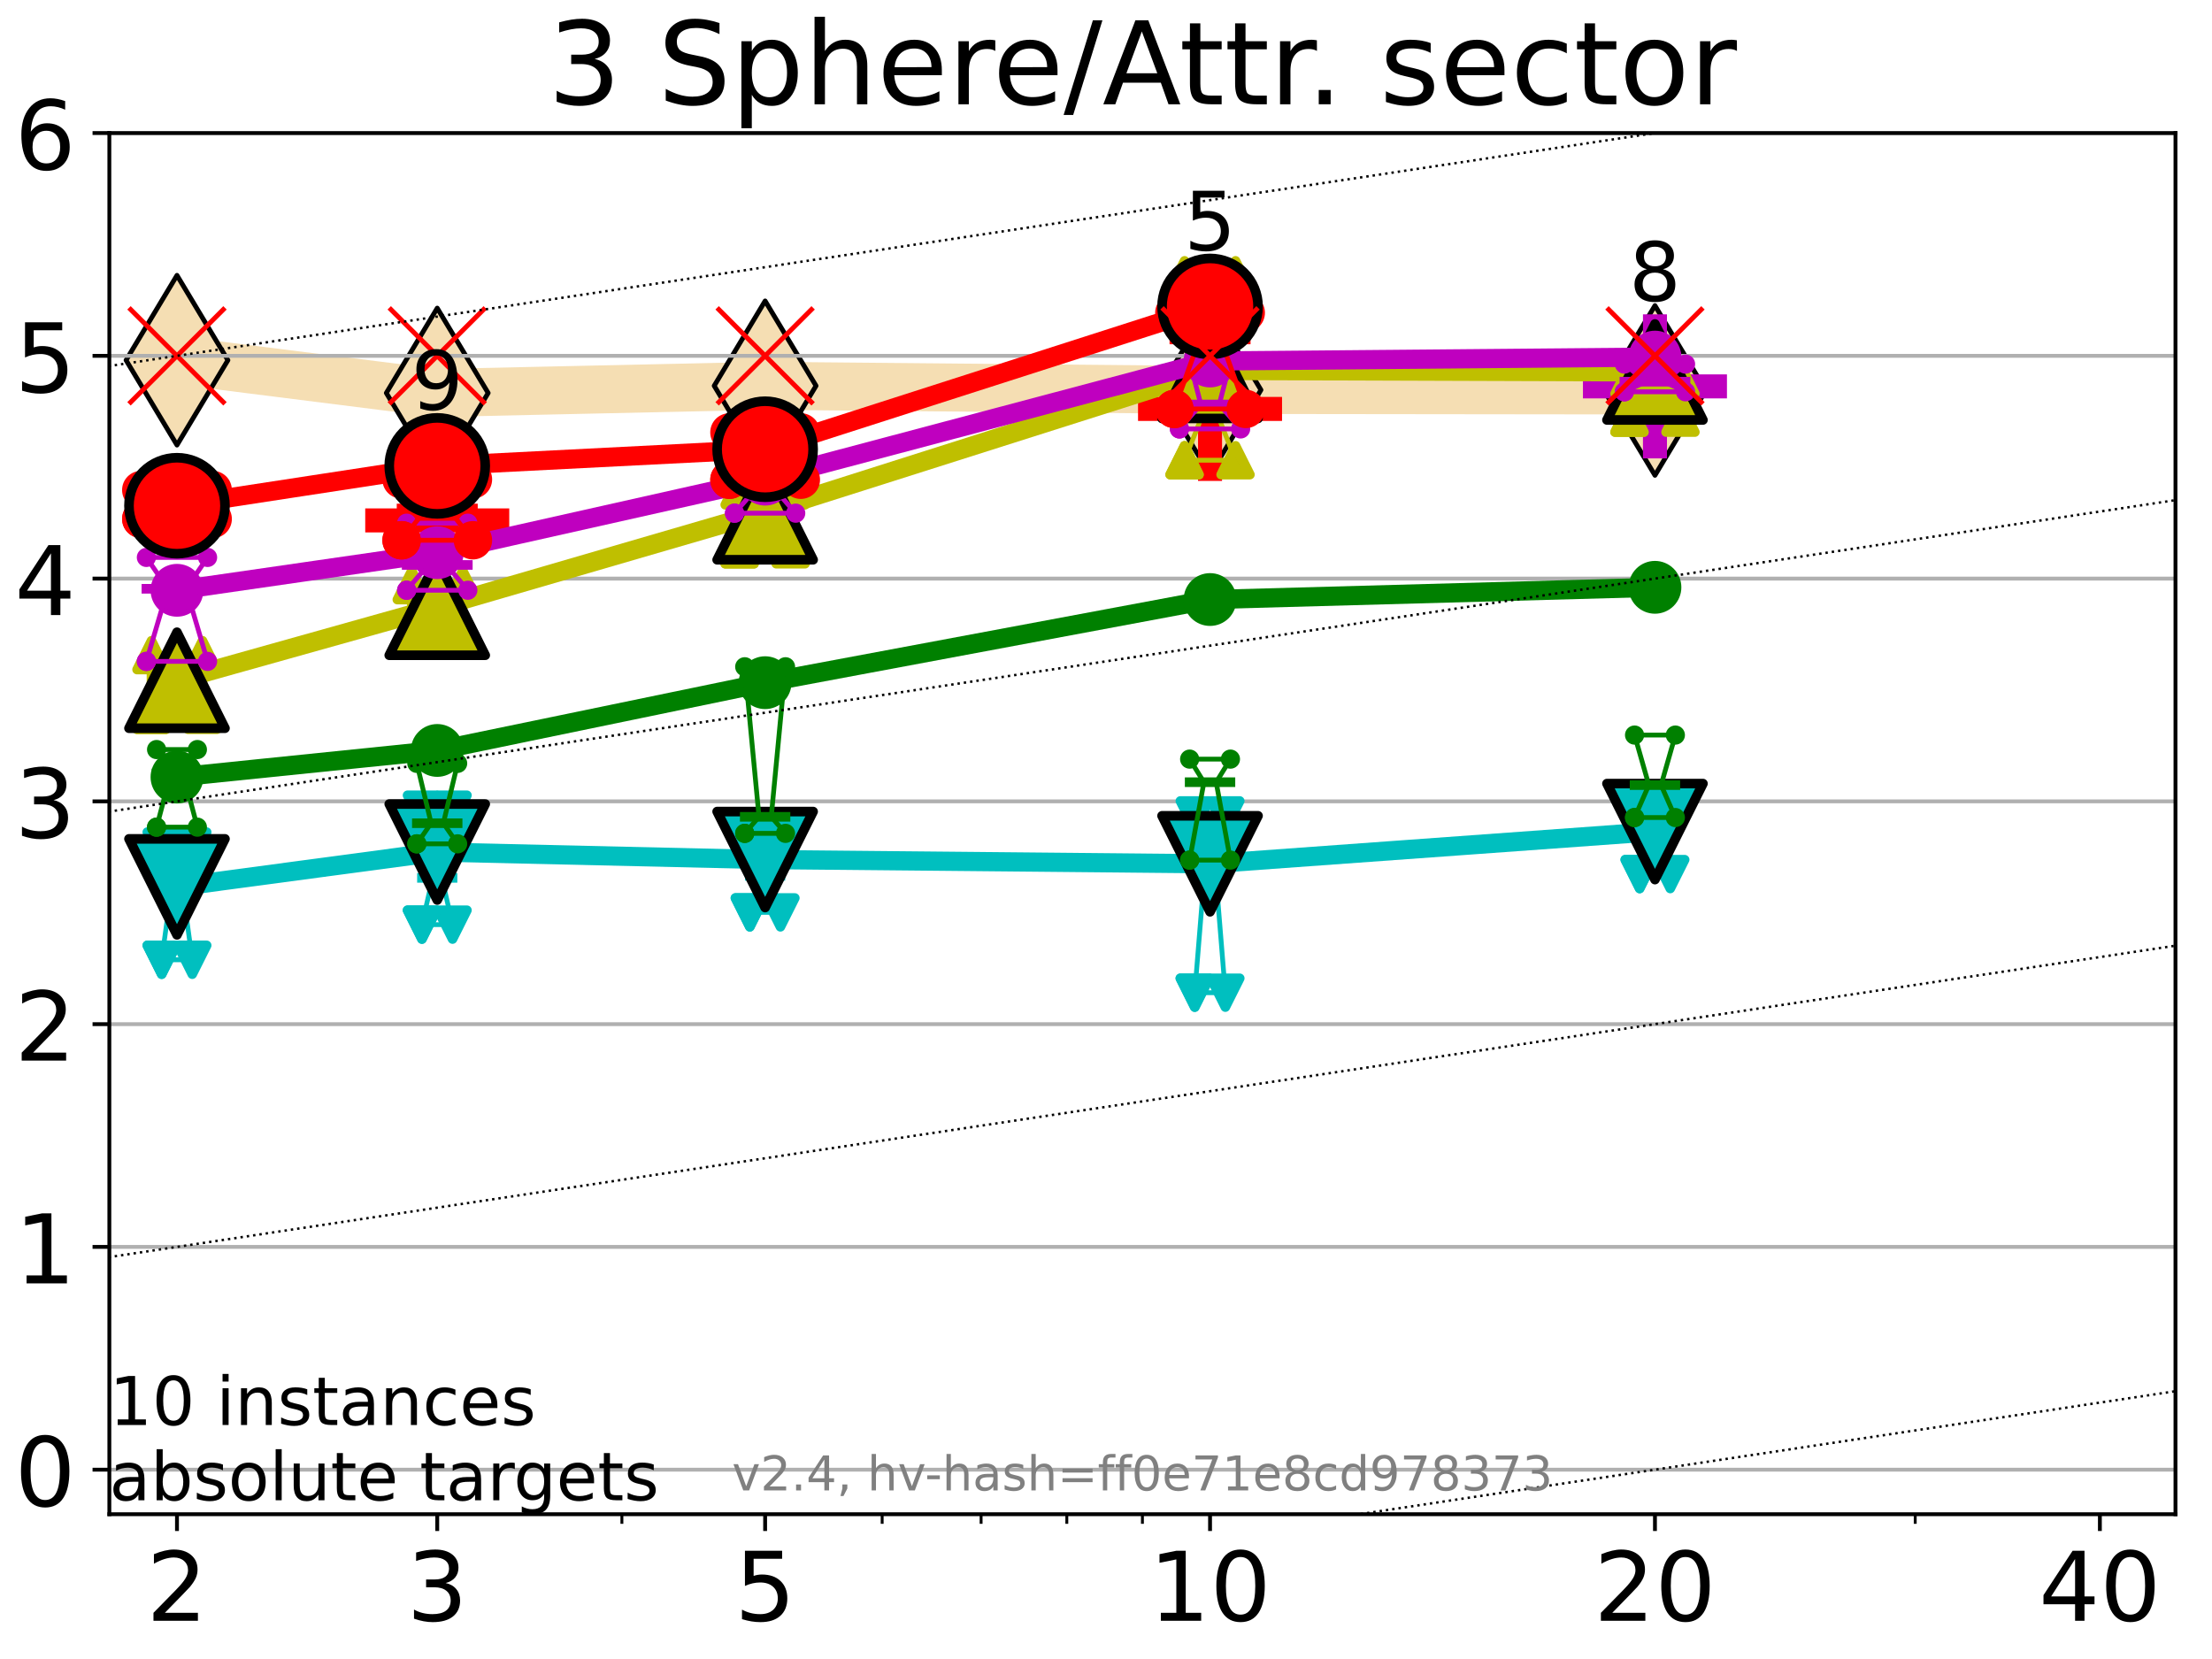 <?xml version="1.0" encoding="utf-8" standalone="no"?>
<!DOCTYPE svg PUBLIC "-//W3C//DTD SVG 1.1//EN"
  "http://www.w3.org/Graphics/SVG/1.1/DTD/svg11.dtd">
<!-- Created with matplotlib (https://matplotlib.org/) -->
<svg height="345.6pt" version="1.1" viewBox="0 0 460.8 345.6" width="460.8pt" xmlns="http://www.w3.org/2000/svg" xmlns:xlink="http://www.w3.org/1999/xlink">
 <defs>
  <style type="text/css">*{stroke-linecap:butt;stroke-linejoin:round;}</style>
 </defs>
 <g id="figure_1">
  <g id="patch_1">
   <path d="M 0 345.6 
L 460.8 345.6 
L 460.8 0 
L 0 0 
z
" style="fill:#ffffff;"/>
  </g>
  <g id="axes_1">
   <g id="patch_2">
    <path d="M 22.78 315.44 
L 453.192 315.44 
L 453.192 27.72 
L 22.78 27.72 
z
" style="fill:#ffffff;"/>
   </g>
   <g id="line2d_1">
    <path clip-path="url(#p622c1fb008)" d="M 36.868 75.037 
L 91.085 81.867 
L 159.39 80.371 
L 252.074 81.23 
L 344.758 81.34 
" style="fill:none;stroke:#f5deb3;stroke-linecap:square;stroke-width:10;"/>
    <defs>
     <path d="M -0 17.678 
L 10.607 0 
L 0 -17.678 
L -10.607 -0 
z
" id="med35c68835" style="stroke:#000000;stroke-linejoin:miter;"/>
    </defs>
    <g clip-path="url(#p622c1fb008)">
     <use style="fill:#f5deb3;stroke:#000000;stroke-linejoin:miter;" x="36.868" xlink:href="#med35c68835" y="75.037"/>
     <use style="fill:#f5deb3;stroke:#000000;stroke-linejoin:miter;" x="91.085" xlink:href="#med35c68835" y="81.867"/>
     <use style="fill:#f5deb3;stroke:#000000;stroke-linejoin:miter;" x="159.39" xlink:href="#med35c68835" y="80.371"/>
     <use style="fill:#f5deb3;stroke:#000000;stroke-linejoin:miter;" x="252.074" xlink:href="#med35c68835" y="81.23"/>
     <use style="fill:#f5deb3;stroke:#000000;stroke-linejoin:miter;" x="344.758" xlink:href="#med35c68835" y="81.34"/>
    </g>
   </g>
   <g id="line2d_2">
    <defs>
     <path d="M -15 0 
L 15 0 
M 0 15 
L 0 -15 
" id="mb857fc3765" style="stroke:#ff0000;stroke-width:5;"/>
    </defs>
    <g clip-path="url(#p622c1fb008)">
     <use style="fill:#ff0000;stroke:#ff0000;stroke-width:5;" x="252.074" xlink:href="#mb857fc3765" y="85.188"/>
    </g>
   </g>
   <g id="line2d_3">
    <defs>
     <path d="M -15 0 
L 15 0 
M 0 15 
L 0 -15 
" id="m6811d83b5e" style="stroke:#bf00bf;stroke-width:5;"/>
    </defs>
    <g clip-path="url(#p622c1fb008)">
     <use style="fill:#bf00bf;stroke:#bf00bf;stroke-width:5;" x="344.758" xlink:href="#m6811d83b5e" y="80.487"/>
    </g>
   </g>
   <g id="line2d_4">
    <g clip-path="url(#p622c1fb008)">
     <use style="fill:#ff0000;stroke:#ff0000;stroke-width:5;" x="91.085" xlink:href="#mb857fc3765" y="108.415"/>
    </g>
   </g>
   <g id="matplotlib.axis_1">
    <g id="xtick_1">
     <g id="line2d_5">
      <defs>
       <path d="M 0 0 
L 0 3.5 
" id="m496f504b91" style="stroke:#000000;stroke-width:0.8;"/>
      </defs>
      <g>
       <use style="stroke:#000000;stroke-width:0.8;" x="36.868" xlink:href="#m496f504b91" y="315.44"/>
      </g>
     </g>
     <g id="text_1">
      <!-- 2 -->
      <g transform="translate(30.506 337.637)scale(0.2 -0.2)">
       <defs>
        <path d="M 19.188 8.297 
L 53.609 8.297 
L 53.609 0 
L 7.328 0 
L 7.328 8.297 
Q 12.938 14.109 22.625 23.891 
Q 32.328 33.688 34.812 36.531 
Q 39.547 41.844 41.422 45.531 
Q 43.312 49.219 43.312 52.781 
Q 43.312 58.594 39.234 62.25 
Q 35.156 65.922 28.609 65.922 
Q 23.969 65.922 18.812 64.312 
Q 13.672 62.703 7.812 59.422 
L 7.812 69.391 
Q 13.766 71.781 18.938 73 
Q 24.125 74.219 28.422 74.219 
Q 39.75 74.219 46.484 68.547 
Q 53.219 62.891 53.219 53.422 
Q 53.219 48.922 51.531 44.891 
Q 49.859 40.875 45.406 35.406 
Q 44.188 33.984 37.641 27.219 
Q 31.109 20.453 19.188 8.297 
z
" id="DejaVuSans-50"/>
       </defs>
       <use xlink:href="#DejaVuSans-50"/>
      </g>
     </g>
    </g>
    <g id="xtick_2">
     <g id="line2d_6">
      <g>
       <use style="stroke:#000000;stroke-width:0.8;" x="91.085" xlink:href="#m496f504b91" y="315.44"/>
      </g>
     </g>
     <g id="text_2">
      <!-- 3 -->
      <g transform="translate(84.723 337.637)scale(0.2 -0.2)">
       <defs>
        <path d="M 40.578 39.312 
Q 47.656 37.797 51.625 33 
Q 55.609 28.219 55.609 21.188 
Q 55.609 10.406 48.188 4.484 
Q 40.766 -1.422 27.094 -1.422 
Q 22.516 -1.422 17.656 -0.516 
Q 12.797 0.391 7.625 2.203 
L 7.625 11.719 
Q 11.719 9.328 16.594 8.109 
Q 21.484 6.891 26.812 6.891 
Q 36.078 6.891 40.938 10.547 
Q 45.797 14.203 45.797 21.188 
Q 45.797 27.641 41.281 31.266 
Q 36.766 34.906 28.719 34.906 
L 20.219 34.906 
L 20.219 43.016 
L 29.109 43.016 
Q 36.375 43.016 40.234 45.922 
Q 44.094 48.828 44.094 54.297 
Q 44.094 59.906 40.109 62.906 
Q 36.141 65.922 28.719 65.922 
Q 24.656 65.922 20.016 65.031 
Q 15.375 64.156 9.812 62.312 
L 9.812 71.094 
Q 15.438 72.656 20.344 73.438 
Q 25.25 74.219 29.594 74.219 
Q 40.828 74.219 47.359 69.109 
Q 53.906 64.016 53.906 55.328 
Q 53.906 49.266 50.438 45.094 
Q 46.969 40.922 40.578 39.312 
z
" id="DejaVuSans-51"/>
       </defs>
       <use xlink:href="#DejaVuSans-51"/>
      </g>
     </g>
    </g>
    <g id="xtick_3">
     <g id="line2d_7">
      <g>
       <use style="stroke:#000000;stroke-width:0.8;" x="159.39" xlink:href="#m496f504b91" y="315.44"/>
      </g>
     </g>
     <g id="text_3">
      <!-- 5 -->
      <g transform="translate(153.028 337.637)scale(0.2 -0.2)">
       <defs>
        <path d="M 10.797 72.906 
L 49.516 72.906 
L 49.516 64.594 
L 19.828 64.594 
L 19.828 46.734 
Q 21.969 47.469 24.109 47.828 
Q 26.266 48.188 28.422 48.188 
Q 40.625 48.188 47.75 41.5 
Q 54.891 34.812 54.891 23.391 
Q 54.891 11.625 47.562 5.094 
Q 40.234 -1.422 26.906 -1.422 
Q 22.312 -1.422 17.547 -0.641 
Q 12.797 0.141 7.719 1.703 
L 7.719 11.625 
Q 12.109 9.234 16.797 8.062 
Q 21.484 6.891 26.703 6.891 
Q 35.156 6.891 40.078 11.328 
Q 45.016 15.766 45.016 23.391 
Q 45.016 31 40.078 35.438 
Q 35.156 39.891 26.703 39.891 
Q 22.75 39.891 18.812 39.016 
Q 14.891 38.141 10.797 36.281 
z
" id="DejaVuSans-53"/>
       </defs>
       <use xlink:href="#DejaVuSans-53"/>
      </g>
     </g>
    </g>
    <g id="xtick_4">
     <g id="line2d_8">
      <g>
       <use style="stroke:#000000;stroke-width:0.8;" x="252.074" xlink:href="#m496f504b91" y="315.44"/>
      </g>
     </g>
     <g id="text_4">
      <!-- 10 -->
      <g transform="translate(239.349 337.637)scale(0.2 -0.2)">
       <defs>
        <path d="M 12.406 8.297 
L 28.516 8.297 
L 28.516 63.922 
L 10.984 60.406 
L 10.984 69.391 
L 28.422 72.906 
L 38.281 72.906 
L 38.281 8.297 
L 54.391 8.297 
L 54.391 0 
L 12.406 0 
z
" id="DejaVuSans-49"/>
        <path d="M 31.781 66.406 
Q 24.172 66.406 20.328 58.906 
Q 16.5 51.422 16.5 36.375 
Q 16.5 21.391 20.328 13.891 
Q 24.172 6.391 31.781 6.391 
Q 39.453 6.391 43.281 13.891 
Q 47.125 21.391 47.125 36.375 
Q 47.125 51.422 43.281 58.906 
Q 39.453 66.406 31.781 66.406 
z
M 31.781 74.219 
Q 44.047 74.219 50.516 64.516 
Q 56.984 54.828 56.984 36.375 
Q 56.984 17.969 50.516 8.266 
Q 44.047 -1.422 31.781 -1.422 
Q 19.531 -1.422 13.062 8.266 
Q 6.594 17.969 6.594 36.375 
Q 6.594 54.828 13.062 64.516 
Q 19.531 74.219 31.781 74.219 
z
" id="DejaVuSans-48"/>
       </defs>
       <use xlink:href="#DejaVuSans-49"/>
       <use x="63.623" xlink:href="#DejaVuSans-48"/>
      </g>
     </g>
    </g>
    <g id="xtick_5">
     <g id="line2d_9">
      <g>
       <use style="stroke:#000000;stroke-width:0.8;" x="344.758" xlink:href="#m496f504b91" y="315.44"/>
      </g>
     </g>
     <g id="text_5">
      <!-- 20 -->
      <g transform="translate(332.033 337.637)scale(0.2 -0.2)">
       <use xlink:href="#DejaVuSans-50"/>
       <use x="63.623" xlink:href="#DejaVuSans-48"/>
      </g>
     </g>
    </g>
    <g id="xtick_6">
     <g id="line2d_10">
      <g>
       <use style="stroke:#000000;stroke-width:0.8;" x="437.443" xlink:href="#m496f504b91" y="315.44"/>
      </g>
     </g>
     <g id="text_6">
      <!-- 40 -->
      <g transform="translate(424.718 337.637)scale(0.2 -0.2)">
       <defs>
        <path d="M 37.797 64.312 
L 12.891 25.391 
L 37.797 25.391 
z
M 35.203 72.906 
L 47.609 72.906 
L 47.609 25.391 
L 58.016 25.391 
L 58.016 17.188 
L 47.609 17.188 
L 47.609 0 
L 37.797 0 
L 37.797 17.188 
L 4.891 17.188 
L 4.891 26.703 
z
" id="DejaVuSans-52"/>
       </defs>
       <use xlink:href="#DejaVuSans-52"/>
       <use x="63.623" xlink:href="#DejaVuSans-48"/>
      </g>
     </g>
    </g>
    <g id="xtick_7">
     <g id="line2d_11">
      <defs>
       <path d="M 0 0 
L 0 2 
" id="m450a087135" style="stroke:#000000;stroke-width:0.6;"/>
      </defs>
      <g>
       <use style="stroke:#000000;stroke-width:0.6;" x="129.552" xlink:href="#m450a087135" y="315.44"/>
      </g>
     </g>
    </g>
    <g id="xtick_8">
     <g id="line2d_12">
      <g>
       <use style="stroke:#000000;stroke-width:0.6;" x="183.769" xlink:href="#m450a087135" y="315.44"/>
      </g>
     </g>
    </g>
    <g id="xtick_9">
     <g id="line2d_13">
      <g>
       <use style="stroke:#000000;stroke-width:0.6;" x="204.381" xlink:href="#m450a087135" y="315.44"/>
      </g>
     </g>
    </g>
    <g id="xtick_10">
     <g id="line2d_14">
      <g>
       <use style="stroke:#000000;stroke-width:0.6;" x="222.237" xlink:href="#m450a087135" y="315.44"/>
      </g>
     </g>
    </g>
    <g id="xtick_11">
     <g id="line2d_15">
      <g>
       <use style="stroke:#000000;stroke-width:0.6;" x="237.986" xlink:href="#m450a087135" y="315.44"/>
      </g>
     </g>
    </g>
    <g id="xtick_12">
     <g id="line2d_16">
      <g>
       <use style="stroke:#000000;stroke-width:0.6;" x="398.975" xlink:href="#m450a087135" y="315.44"/>
      </g>
     </g>
    </g>
   </g>
   <g id="matplotlib.axis_2">
    <g id="ytick_1">
     <g id="line2d_17">
      <path clip-path="url(#p622c1fb008)" d="M 22.78 306.159 
L 453.192 306.159 
" style="fill:none;stroke:#b0b0b0;stroke-linecap:square;stroke-width:0.8;"/>
     </g>
     <g id="line2d_18">
      <defs>
       <path d="M 0 0 
L -3.5 0 
" id="mb5be8f7a2e" style="stroke:#000000;stroke-width:0.8;"/>
      </defs>
      <g>
       <use style="stroke:#000000;stroke-width:0.8;" x="22.78" xlink:href="#mb5be8f7a2e" y="306.159"/>
      </g>
     </g>
     <g id="text_7">
      <!-- 0 -->
      <g transform="translate(3.055 313.757)scale(0.2 -0.2)">
       <use xlink:href="#DejaVuSans-48"/>
      </g>
     </g>
    </g>
    <g id="ytick_2">
     <g id="line2d_19">
      <path clip-path="url(#p622c1fb008)" d="M 22.78 259.752 
L 453.192 259.752 
" style="fill:none;stroke:#b0b0b0;stroke-linecap:square;stroke-width:0.8;"/>
     </g>
     <g id="line2d_20">
      <g>
       <use style="stroke:#000000;stroke-width:0.8;" x="22.78" xlink:href="#mb5be8f7a2e" y="259.752"/>
      </g>
     </g>
     <g id="text_8">
      <!-- 1 -->
      <g transform="translate(3.055 267.351)scale(0.2 -0.2)">
       <use xlink:href="#DejaVuSans-49"/>
      </g>
     </g>
    </g>
    <g id="ytick_3">
     <g id="line2d_21">
      <path clip-path="url(#p622c1fb008)" d="M 22.78 213.346 
L 453.192 213.346 
" style="fill:none;stroke:#b0b0b0;stroke-linecap:square;stroke-width:0.8;"/>
     </g>
     <g id="line2d_22">
      <g>
       <use style="stroke:#000000;stroke-width:0.8;" x="22.78" xlink:href="#mb5be8f7a2e" y="213.346"/>
      </g>
     </g>
     <g id="text_9">
      <!-- 2 -->
      <g transform="translate(3.055 220.944)scale(0.2 -0.2)">
       <use xlink:href="#DejaVuSans-50"/>
      </g>
     </g>
    </g>
    <g id="ytick_4">
     <g id="line2d_23">
      <path clip-path="url(#p622c1fb008)" d="M 22.78 166.939 
L 453.192 166.939 
" style="fill:none;stroke:#b0b0b0;stroke-linecap:square;stroke-width:0.8;"/>
     </g>
     <g id="line2d_24">
      <g>
       <use style="stroke:#000000;stroke-width:0.8;" x="22.78" xlink:href="#mb5be8f7a2e" y="166.939"/>
      </g>
     </g>
     <g id="text_10">
      <!-- 3 -->
      <g transform="translate(3.055 174.538)scale(0.2 -0.2)">
       <use xlink:href="#DejaVuSans-51"/>
      </g>
     </g>
    </g>
    <g id="ytick_5">
     <g id="line2d_25">
      <path clip-path="url(#p622c1fb008)" d="M 22.78 120.533 
L 453.192 120.533 
" style="fill:none;stroke:#b0b0b0;stroke-linecap:square;stroke-width:0.8;"/>
     </g>
     <g id="line2d_26">
      <g>
       <use style="stroke:#000000;stroke-width:0.8;" x="22.78" xlink:href="#mb5be8f7a2e" y="120.533"/>
      </g>
     </g>
     <g id="text_11">
      <!-- 4 -->
      <g transform="translate(3.055 128.131)scale(0.2 -0.2)">
       <use xlink:href="#DejaVuSans-52"/>
      </g>
     </g>
    </g>
    <g id="ytick_6">
     <g id="line2d_27">
      <path clip-path="url(#p622c1fb008)" d="M 22.78 74.126 
L 453.192 74.126 
" style="fill:none;stroke:#b0b0b0;stroke-linecap:square;stroke-width:0.8;"/>
     </g>
     <g id="line2d_28">
      <g>
       <use style="stroke:#000000;stroke-width:0.8;" x="22.78" xlink:href="#mb5be8f7a2e" y="74.126"/>
      </g>
     </g>
     <g id="text_12">
      <!-- 5 -->
      <g transform="translate(3.055 81.725)scale(0.2 -0.2)">
       <use xlink:href="#DejaVuSans-53"/>
      </g>
     </g>
    </g>
    <g id="ytick_7">
     <g id="line2d_29">
      <path clip-path="url(#p622c1fb008)" d="M 22.78 27.72 
L 453.192 27.72 
" style="fill:none;stroke:#b0b0b0;stroke-linecap:square;stroke-width:0.8;"/>
     </g>
     <g id="line2d_30">
      <g>
       <use style="stroke:#000000;stroke-width:0.8;" x="22.78" xlink:href="#mb5be8f7a2e" y="27.72"/>
      </g>
     </g>
     <g id="text_13">
      <!-- 6 -->
      <g transform="translate(3.055 35.318)scale(0.2 -0.2)">
       <defs>
        <path d="M 33.016 40.375 
Q 26.375 40.375 22.484 35.828 
Q 18.609 31.297 18.609 23.391 
Q 18.609 15.531 22.484 10.953 
Q 26.375 6.391 33.016 6.391 
Q 39.656 6.391 43.531 10.953 
Q 47.406 15.531 47.406 23.391 
Q 47.406 31.297 43.531 35.828 
Q 39.656 40.375 33.016 40.375 
z
M 52.594 71.297 
L 52.594 62.312 
Q 48.875 64.062 45.094 64.984 
Q 41.312 65.922 37.594 65.922 
Q 27.828 65.922 22.672 59.328 
Q 17.531 52.734 16.797 39.406 
Q 19.672 43.656 24.016 45.922 
Q 28.375 48.188 33.594 48.188 
Q 44.578 48.188 50.953 41.516 
Q 57.328 34.859 57.328 23.391 
Q 57.328 12.156 50.688 5.359 
Q 44.047 -1.422 33.016 -1.422 
Q 20.359 -1.422 13.672 8.266 
Q 6.984 17.969 6.984 36.375 
Q 6.984 53.656 15.188 63.938 
Q 23.391 74.219 37.203 74.219 
Q 40.922 74.219 44.703 73.484 
Q 48.484 72.75 52.594 71.297 
z
" id="DejaVuSans-54"/>
       </defs>
       <use xlink:href="#DejaVuSans-54"/>
      </g>
     </g>
    </g>
   </g>
   <g id="line2d_31">
    <path clip-path="url(#p622c1fb008)" d="M 33.682 199.938 
L 35.912 183.704 
L 33.682 176.347 
L 40.054 176.347 
L 37.824 183.704 
L 40.054 199.938 
L 33.682 199.938 
" style="fill:none;stroke:#00bfbf;stroke-linecap:square;"/>
   </g>
   <g id="line2d_32">
    <path clip-path="url(#p622c1fb008)" d="M 33.682 199.938 
L 40.054 199.938 
L 40.054 176.347 
L 33.682 176.347 
L 33.682 199.938 
" style="fill:none;"/>
    <defs>
     <path d="M -0 3 
L 3 -3 
L -3 -3 
z
" id="mb9aa616d00" style="stroke:#00bfbf;stroke-linejoin:miter;stroke-width:2;"/>
    </defs>
    <g clip-path="url(#p622c1fb008)">
     <use style="fill:#00bfbf;stroke:#00bfbf;stroke-linejoin:miter;stroke-width:2;" x="33.682" xlink:href="#mb9aa616d00" y="199.938"/>
     <use style="fill:#00bfbf;stroke:#00bfbf;stroke-linejoin:miter;stroke-width:2;" x="40.054" xlink:href="#mb9aa616d00" y="199.938"/>
     <use style="fill:#00bfbf;stroke:#00bfbf;stroke-linejoin:miter;stroke-width:2;" x="40.054" xlink:href="#mb9aa616d00" y="176.347"/>
     <use style="fill:#00bfbf;stroke:#00bfbf;stroke-linejoin:miter;stroke-width:2;" x="33.682" xlink:href="#mb9aa616d00" y="176.347"/>
     <use style="fill:#00bfbf;stroke:#00bfbf;stroke-linejoin:miter;stroke-width:2;" x="33.682" xlink:href="#mb9aa616d00" y="199.938"/>
    </g>
   </g>
   <g id="line2d_33">
    <path clip-path="url(#p622c1fb008)" d="M 33.682 183.704 
L 40.054 183.704 
" style="fill:none;stroke:#00bfbf;stroke-linecap:square;stroke-width:2;"/>
   </g>
   <g id="line2d_34">
    <path clip-path="url(#p622c1fb008)" d="M 87.899 192.619 
L 90.129 182.876 
L 87.899 168.671 
L 94.271 168.671 
L 92.041 182.876 
L 94.271 192.619 
L 87.899 192.619 
" style="fill:none;stroke:#00bfbf;stroke-linecap:square;"/>
   </g>
   <g id="line2d_35">
    <path clip-path="url(#p622c1fb008)" d="M 87.899 192.619 
L 94.271 192.619 
L 94.271 168.671 
L 87.899 168.671 
L 87.899 192.619 
" style="fill:none;"/>
    <g clip-path="url(#p622c1fb008)">
     <use style="fill:#00bfbf;stroke:#00bfbf;stroke-linejoin:miter;stroke-width:2;" x="87.899" xlink:href="#mb9aa616d00" y="192.619"/>
     <use style="fill:#00bfbf;stroke:#00bfbf;stroke-linejoin:miter;stroke-width:2;" x="94.271" xlink:href="#mb9aa616d00" y="192.619"/>
     <use style="fill:#00bfbf;stroke:#00bfbf;stroke-linejoin:miter;stroke-width:2;" x="94.271" xlink:href="#mb9aa616d00" y="168.671"/>
     <use style="fill:#00bfbf;stroke:#00bfbf;stroke-linejoin:miter;stroke-width:2;" x="87.899" xlink:href="#mb9aa616d00" y="168.671"/>
     <use style="fill:#00bfbf;stroke:#00bfbf;stroke-linejoin:miter;stroke-width:2;" x="87.899" xlink:href="#mb9aa616d00" y="192.619"/>
    </g>
   </g>
   <g id="line2d_36">
    <path clip-path="url(#p622c1fb008)" d="M 87.899 182.876 
L 94.271 182.876 
" style="fill:none;stroke:#00bfbf;stroke-linecap:square;stroke-width:2;"/>
   </g>
   <g id="line2d_37">
    <path clip-path="url(#p622c1fb008)" d="M 156.204 190.068 
L 158.434 182.45 
L 156.204 177.566 
L 162.576 177.566 
L 160.346 182.45 
L 162.576 190.068 
L 156.204 190.068 
" style="fill:none;stroke:#00bfbf;stroke-linecap:square;"/>
   </g>
   <g id="line2d_38">
    <path clip-path="url(#p622c1fb008)" d="M 156.204 190.068 
L 162.576 190.068 
L 162.576 177.566 
L 156.204 177.566 
L 156.204 190.068 
" style="fill:none;"/>
    <g clip-path="url(#p622c1fb008)">
     <use style="fill:#00bfbf;stroke:#00bfbf;stroke-linejoin:miter;stroke-width:2;" x="156.204" xlink:href="#mb9aa616d00" y="190.068"/>
     <use style="fill:#00bfbf;stroke:#00bfbf;stroke-linejoin:miter;stroke-width:2;" x="162.576" xlink:href="#mb9aa616d00" y="190.068"/>
     <use style="fill:#00bfbf;stroke:#00bfbf;stroke-linejoin:miter;stroke-width:2;" x="162.576" xlink:href="#mb9aa616d00" y="177.566"/>
     <use style="fill:#00bfbf;stroke:#00bfbf;stroke-linejoin:miter;stroke-width:2;" x="156.204" xlink:href="#mb9aa616d00" y="177.566"/>
     <use style="fill:#00bfbf;stroke:#00bfbf;stroke-linejoin:miter;stroke-width:2;" x="156.204" xlink:href="#mb9aa616d00" y="190.068"/>
    </g>
   </g>
   <g id="line2d_39">
    <path clip-path="url(#p622c1fb008)" d="M 156.204 182.45 
L 162.576 182.45 
" style="fill:none;stroke:#00bfbf;stroke-linecap:square;stroke-width:2;"/>
   </g>
   <g id="line2d_40">
    <path clip-path="url(#p622c1fb008)" d="M 248.888 206.796 
L 251.118 179.375 
L 248.888 169.86 
L 255.26 169.86 
L 253.03 179.375 
L 255.26 206.796 
L 248.888 206.796 
" style="fill:none;stroke:#00bfbf;stroke-linecap:square;"/>
   </g>
   <g id="line2d_41">
    <path clip-path="url(#p622c1fb008)" d="M 248.888 206.796 
L 255.26 206.796 
L 255.26 169.86 
L 248.888 169.86 
L 248.888 206.796 
" style="fill:none;"/>
    <g clip-path="url(#p622c1fb008)">
     <use style="fill:#00bfbf;stroke:#00bfbf;stroke-linejoin:miter;stroke-width:2;" x="248.888" xlink:href="#mb9aa616d00" y="206.796"/>
     <use style="fill:#00bfbf;stroke:#00bfbf;stroke-linejoin:miter;stroke-width:2;" x="255.26" xlink:href="#mb9aa616d00" y="206.796"/>
     <use style="fill:#00bfbf;stroke:#00bfbf;stroke-linejoin:miter;stroke-width:2;" x="255.26" xlink:href="#mb9aa616d00" y="169.86"/>
     <use style="fill:#00bfbf;stroke:#00bfbf;stroke-linejoin:miter;stroke-width:2;" x="248.888" xlink:href="#mb9aa616d00" y="169.86"/>
     <use style="fill:#00bfbf;stroke:#00bfbf;stroke-linejoin:miter;stroke-width:2;" x="248.888" xlink:href="#mb9aa616d00" y="206.796"/>
    </g>
   </g>
   <g id="line2d_42">
    <path clip-path="url(#p622c1fb008)" d="M 248.888 179.375 
L 255.26 179.375 
" style="fill:none;stroke:#00bfbf;stroke-linecap:square;stroke-width:2;"/>
   </g>
   <g id="line2d_43">
    <path clip-path="url(#p622c1fb008)" d="M 341.572 182.088 
L 343.803 179.779 
L 341.572 171.86 
L 347.945 171.86 
L 345.714 179.779 
L 347.945 182.088 
L 341.572 182.088 
" style="fill:none;stroke:#00bfbf;stroke-linecap:square;"/>
   </g>
   <g id="line2d_44">
    <path clip-path="url(#p622c1fb008)" d="M 341.572 182.088 
L 347.945 182.088 
L 347.945 171.86 
L 341.572 171.86 
L 341.572 182.088 
" style="fill:none;"/>
    <g clip-path="url(#p622c1fb008)">
     <use style="fill:#00bfbf;stroke:#00bfbf;stroke-linejoin:miter;stroke-width:2;" x="341.572" xlink:href="#mb9aa616d00" y="182.088"/>
     <use style="fill:#00bfbf;stroke:#00bfbf;stroke-linejoin:miter;stroke-width:2;" x="347.945" xlink:href="#mb9aa616d00" y="182.088"/>
     <use style="fill:#00bfbf;stroke:#00bfbf;stroke-linejoin:miter;stroke-width:2;" x="347.945" xlink:href="#mb9aa616d00" y="171.86"/>
     <use style="fill:#00bfbf;stroke:#00bfbf;stroke-linejoin:miter;stroke-width:2;" x="341.572" xlink:href="#mb9aa616d00" y="171.86"/>
     <use style="fill:#00bfbf;stroke:#00bfbf;stroke-linejoin:miter;stroke-width:2;" x="341.572" xlink:href="#mb9aa616d00" y="182.088"/>
    </g>
   </g>
   <g id="line2d_45">
    <path clip-path="url(#p622c1fb008)" d="M 341.572 179.779 
L 347.945 179.779 
" style="fill:none;stroke:#00bfbf;stroke-linecap:square;stroke-width:2;"/>
   </g>
   <g id="line2d_46">
    <path clip-path="url(#p622c1fb008)" d="M 36.868 184.752 
L 91.085 177.493 
" style="fill:none;stroke:#00bfbf;stroke-linecap:square;stroke-width:4;"/>
   </g>
   <g id="line2d_47">
    <path clip-path="url(#p622c1fb008)" d="M 91.085 177.493 
L 159.39 179.061 
" style="fill:none;stroke:#00bfbf;stroke-linecap:square;stroke-width:4;"/>
   </g>
   <g id="line2d_48">
    <path clip-path="url(#p622c1fb008)" d="M 159.39 179.061 
L 252.074 179.946 
" style="fill:none;stroke:#00bfbf;stroke-linecap:square;stroke-width:4;"/>
   </g>
   <g id="line2d_49">
    <path clip-path="url(#p622c1fb008)" d="M 252.074 179.946 
L 344.758 173.235 
" style="fill:none;stroke:#00bfbf;stroke-linecap:square;stroke-width:4;"/>
   </g>
   <g id="line2d_50">
    <path clip-path="url(#p622c1fb008)" d="M 36.868 184.752 
L 91.085 177.493 
L 159.39 179.061 
L 252.074 179.946 
L 344.758 173.235 
" style="fill:none;"/>
    <defs>
     <path d="M -0 10 
L 10 -10 
L -10 -10 
z
" id="m6587a65576" style="stroke:#000000;stroke-linejoin:miter;stroke-width:2;"/>
    </defs>
    <g clip-path="url(#p622c1fb008)">
     <use style="fill:#00bfbf;stroke:#000000;stroke-linejoin:miter;stroke-width:2;" x="36.868" xlink:href="#m6587a65576" y="184.752"/>
     <use style="fill:#00bfbf;stroke:#000000;stroke-linejoin:miter;stroke-width:2;" x="91.085" xlink:href="#m6587a65576" y="177.493"/>
     <use style="fill:#00bfbf;stroke:#000000;stroke-linejoin:miter;stroke-width:2;" x="159.39" xlink:href="#m6587a65576" y="179.061"/>
     <use style="fill:#00bfbf;stroke:#000000;stroke-linejoin:miter;stroke-width:2;" x="252.074" xlink:href="#m6587a65576" y="179.946"/>
     <use style="fill:#00bfbf;stroke:#000000;stroke-linejoin:miter;stroke-width:2;" x="344.758" xlink:href="#m6587a65576" y="173.235"/>
    </g>
   </g>
   <g id="line2d_51">
    <path clip-path="url(#p622c1fb008)" d="M 32.62 172.312 
L 35.594 161.109 
L 32.62 156.145 
L 41.116 156.145 
L 38.143 161.109 
L 41.116 172.312 
L 32.62 172.312 
" style="fill:none;stroke:#008000;stroke-linecap:square;"/>
   </g>
   <g id="line2d_52">
    <path clip-path="url(#p622c1fb008)" d="M 32.62 172.312 
L 41.116 172.312 
L 41.116 156.145 
L 32.62 156.145 
L 32.62 172.312 
" style="fill:none;"/>
    <defs>
     <path d="M 0 1.5 
C 0.398 1.5 0.779 1.342 1.061 1.061 
C 1.342 0.779 1.5 0.398 1.5 0 
C 1.5 -0.398 1.342 -0.779 1.061 -1.061 
C 0.779 -1.342 0.398 -1.5 0 -1.5 
C -0.398 -1.5 -0.779 -1.342 -1.061 -1.061 
C -1.342 -0.779 -1.5 -0.398 -1.5 0 
C -1.5 0.398 -1.342 0.779 -1.061 1.061 
C -0.779 1.342 -0.398 1.5 0 1.5 
z
" id="m91c284577e" style="stroke:#008000;"/>
    </defs>
    <g clip-path="url(#p622c1fb008)">
     <use style="fill:#008000;stroke:#008000;" x="32.62" xlink:href="#m91c284577e" y="172.312"/>
     <use style="fill:#008000;stroke:#008000;" x="41.116" xlink:href="#m91c284577e" y="172.312"/>
     <use style="fill:#008000;stroke:#008000;" x="41.116" xlink:href="#m91c284577e" y="156.145"/>
     <use style="fill:#008000;stroke:#008000;" x="32.62" xlink:href="#m91c284577e" y="156.145"/>
     <use style="fill:#008000;stroke:#008000;" x="32.62" xlink:href="#m91c284577e" y="172.312"/>
    </g>
   </g>
   <g id="line2d_53">
    <path clip-path="url(#p622c1fb008)" d="M 32.62 161.109 
L 41.116 161.109 
" style="fill:none;stroke:#008000;stroke-linecap:square;stroke-width:2;"/>
   </g>
   <g id="line2d_54">
    <path clip-path="url(#p622c1fb008)" d="M 86.837 175.787 
L 89.811 171.491 
L 86.837 159.025 
L 95.333 159.025 
L 92.359 171.491 
L 95.333 175.787 
L 86.837 175.787 
" style="fill:none;stroke:#008000;stroke-linecap:square;"/>
   </g>
   <g id="line2d_55">
    <path clip-path="url(#p622c1fb008)" d="M 86.837 175.787 
L 95.333 175.787 
L 95.333 159.025 
L 86.837 159.025 
L 86.837 175.787 
" style="fill:none;"/>
    <g clip-path="url(#p622c1fb008)">
     <use style="fill:#008000;stroke:#008000;" x="86.837" xlink:href="#m91c284577e" y="175.787"/>
     <use style="fill:#008000;stroke:#008000;" x="95.333" xlink:href="#m91c284577e" y="175.787"/>
     <use style="fill:#008000;stroke:#008000;" x="95.333" xlink:href="#m91c284577e" y="159.025"/>
     <use style="fill:#008000;stroke:#008000;" x="86.837" xlink:href="#m91c284577e" y="159.025"/>
     <use style="fill:#008000;stroke:#008000;" x="86.837" xlink:href="#m91c284577e" y="175.787"/>
    </g>
   </g>
   <g id="line2d_56">
    <path clip-path="url(#p622c1fb008)" d="M 86.837 171.491 
L 95.333 171.491 
" style="fill:none;stroke:#008000;stroke-linecap:square;stroke-width:2;"/>
   </g>
   <g id="line2d_57">
    <path clip-path="url(#p622c1fb008)" d="M 155.142 173.605 
L 158.116 170.156 
L 155.142 138.9 
L 163.638 138.9 
L 160.665 170.156 
L 163.638 173.605 
L 155.142 173.605 
" style="fill:none;stroke:#008000;stroke-linecap:square;"/>
   </g>
   <g id="line2d_58">
    <path clip-path="url(#p622c1fb008)" d="M 155.142 173.605 
L 163.638 173.605 
L 163.638 138.9 
L 155.142 138.9 
L 155.142 173.605 
" style="fill:none;"/>
    <g clip-path="url(#p622c1fb008)">
     <use style="fill:#008000;stroke:#008000;" x="155.142" xlink:href="#m91c284577e" y="173.605"/>
     <use style="fill:#008000;stroke:#008000;" x="163.638" xlink:href="#m91c284577e" y="173.605"/>
     <use style="fill:#008000;stroke:#008000;" x="163.638" xlink:href="#m91c284577e" y="138.9"/>
     <use style="fill:#008000;stroke:#008000;" x="155.142" xlink:href="#m91c284577e" y="138.9"/>
     <use style="fill:#008000;stroke:#008000;" x="155.142" xlink:href="#m91c284577e" y="173.605"/>
    </g>
   </g>
   <g id="line2d_59">
    <path clip-path="url(#p622c1fb008)" d="M 155.142 170.156 
L 163.638 170.156 
" style="fill:none;stroke:#008000;stroke-linecap:square;stroke-width:2;"/>
   </g>
   <g id="line2d_60">
    <path clip-path="url(#p622c1fb008)" d="M 247.826 179.176 
L 250.8 162.947 
L 247.826 158.138 
L 256.322 158.138 
L 253.349 162.947 
L 256.322 179.176 
L 247.826 179.176 
" style="fill:none;stroke:#008000;stroke-linecap:square;"/>
   </g>
   <g id="line2d_61">
    <path clip-path="url(#p622c1fb008)" d="M 247.826 179.176 
L 256.322 179.176 
L 256.322 158.138 
L 247.826 158.138 
L 247.826 179.176 
" style="fill:none;"/>
    <g clip-path="url(#p622c1fb008)">
     <use style="fill:#008000;stroke:#008000;" x="247.826" xlink:href="#m91c284577e" y="179.176"/>
     <use style="fill:#008000;stroke:#008000;" x="256.322" xlink:href="#m91c284577e" y="179.176"/>
     <use style="fill:#008000;stroke:#008000;" x="256.322" xlink:href="#m91c284577e" y="158.138"/>
     <use style="fill:#008000;stroke:#008000;" x="247.826" xlink:href="#m91c284577e" y="158.138"/>
     <use style="fill:#008000;stroke:#008000;" x="247.826" xlink:href="#m91c284577e" y="179.176"/>
    </g>
   </g>
   <g id="line2d_62">
    <path clip-path="url(#p622c1fb008)" d="M 247.826 162.947 
L 256.322 162.947 
" style="fill:none;stroke:#008000;stroke-linecap:square;stroke-width:2;"/>
   </g>
   <g id="line2d_63">
    <path clip-path="url(#p622c1fb008)" d="M 340.51 170.309 
L 343.484 163.55 
L 340.51 153.128 
L 349.007 153.128 
L 346.033 163.55 
L 349.007 170.309 
L 340.51 170.309 
" style="fill:none;stroke:#008000;stroke-linecap:square;"/>
   </g>
   <g id="line2d_64">
    <path clip-path="url(#p622c1fb008)" d="M 340.51 170.309 
L 349.007 170.309 
L 349.007 153.128 
L 340.51 153.128 
L 340.51 170.309 
" style="fill:none;"/>
    <g clip-path="url(#p622c1fb008)">
     <use style="fill:#008000;stroke:#008000;" x="340.51" xlink:href="#m91c284577e" y="170.309"/>
     <use style="fill:#008000;stroke:#008000;" x="349.007" xlink:href="#m91c284577e" y="170.309"/>
     <use style="fill:#008000;stroke:#008000;" x="349.007" xlink:href="#m91c284577e" y="153.128"/>
     <use style="fill:#008000;stroke:#008000;" x="340.51" xlink:href="#m91c284577e" y="153.128"/>
     <use style="fill:#008000;stroke:#008000;" x="340.51" xlink:href="#m91c284577e" y="170.309"/>
    </g>
   </g>
   <g id="line2d_65">
    <path clip-path="url(#p622c1fb008)" d="M 340.51 163.55 
L 349.007 163.55 
" style="fill:none;stroke:#008000;stroke-linecap:square;stroke-width:2;"/>
   </g>
   <g id="line2d_66">
    <path clip-path="url(#p622c1fb008)" d="M 36.868 161.882 
L 91.085 156.332 
" style="fill:none;stroke:#008000;stroke-linecap:square;stroke-width:4;"/>
   </g>
   <g id="line2d_67">
    <path clip-path="url(#p622c1fb008)" d="M 91.085 156.332 
L 159.39 142.214 
" style="fill:none;stroke:#008000;stroke-linecap:square;stroke-width:4;"/>
   </g>
   <g id="line2d_68">
    <path clip-path="url(#p622c1fb008)" d="M 159.39 142.214 
L 252.074 124.893 
" style="fill:none;stroke:#008000;stroke-linecap:square;stroke-width:4;"/>
   </g>
   <g id="line2d_69">
    <path clip-path="url(#p622c1fb008)" d="M 252.074 124.893 
L 344.758 122.348 
" style="fill:none;stroke:#008000;stroke-linecap:square;stroke-width:4;"/>
   </g>
   <g id="line2d_70">
    <path clip-path="url(#p622c1fb008)" d="M 36.868 161.882 
L 91.085 156.332 
L 159.39 142.214 
L 252.074 124.893 
L 344.758 122.348 
" style="fill:none;"/>
    <defs>
     <path d="M 0 5 
C 1.326 5 2.598 4.473 3.536 3.536 
C 4.473 2.598 5 1.326 5 0 
C 5 -1.326 4.473 -2.598 3.536 -3.536 
C 2.598 -4.473 1.326 -5 0 -5 
C -1.326 -5 -2.598 -4.473 -3.536 -3.536 
C -4.473 -2.598 -5 -1.326 -5 0 
C -5 1.326 -4.473 2.598 -3.536 3.536 
C -2.598 4.473 -1.326 5 0 5 
z
" id="m0f51707804" style="stroke:#008000;"/>
    </defs>
    <g clip-path="url(#p622c1fb008)">
     <use style="fill:#008000;stroke:#008000;" x="36.868" xlink:href="#m0f51707804" y="161.882"/>
     <use style="fill:#008000;stroke:#008000;" x="91.085" xlink:href="#m0f51707804" y="156.332"/>
     <use style="fill:#008000;stroke:#008000;" x="159.39" xlink:href="#m0f51707804" y="142.214"/>
     <use style="fill:#008000;stroke:#008000;" x="252.074" xlink:href="#m0f51707804" y="124.893"/>
     <use style="fill:#008000;stroke:#008000;" x="344.758" xlink:href="#m0f51707804" y="122.348"/>
    </g>
   </g>
   <g id="line2d_71">
    <path clip-path="url(#p622c1fb008)" d="M 31.558 148.917 
L 35.275 141.431 
L 31.558 136.481 
L 42.178 136.481 
L 38.461 141.431 
L 42.178 148.917 
L 31.558 148.917 
" style="fill:none;stroke:#bfbf00;stroke-linecap:square;"/>
   </g>
   <g id="line2d_72">
    <path clip-path="url(#p622c1fb008)" d="M 31.558 148.917 
L 42.178 148.917 
L 42.178 136.481 
L 31.558 136.481 
L 31.558 148.917 
" style="fill:none;"/>
    <defs>
     <path d="M 0 -3 
L -3 3 
L 3 3 
z
" id="ma7afbd465c" style="stroke:#bfbf00;stroke-linejoin:miter;stroke-width:2;"/>
    </defs>
    <g clip-path="url(#p622c1fb008)">
     <use style="fill:#bfbf00;stroke:#bfbf00;stroke-linejoin:miter;stroke-width:2;" x="31.558" xlink:href="#ma7afbd465c" y="148.917"/>
     <use style="fill:#bfbf00;stroke:#bfbf00;stroke-linejoin:miter;stroke-width:2;" x="42.178" xlink:href="#ma7afbd465c" y="148.917"/>
     <use style="fill:#bfbf00;stroke:#bfbf00;stroke-linejoin:miter;stroke-width:2;" x="42.178" xlink:href="#ma7afbd465c" y="136.481"/>
     <use style="fill:#bfbf00;stroke:#bfbf00;stroke-linejoin:miter;stroke-width:2;" x="31.558" xlink:href="#ma7afbd465c" y="136.481"/>
     <use style="fill:#bfbf00;stroke:#bfbf00;stroke-linejoin:miter;stroke-width:2;" x="31.558" xlink:href="#ma7afbd465c" y="148.917"/>
    </g>
   </g>
   <g id="line2d_73">
    <path clip-path="url(#p622c1fb008)" d="M 31.558 141.431 
L 42.178 141.431 
" style="fill:none;stroke:#bfbf00;stroke-linecap:square;stroke-width:2;"/>
   </g>
   <g id="line2d_74">
    <path clip-path="url(#p622c1fb008)" d="M 85.775 131.426 
L 89.492 125.812 
L 85.775 121.904 
L 96.395 121.904 
L 92.678 125.812 
L 96.395 131.426 
L 85.775 131.426 
" style="fill:none;stroke:#bfbf00;stroke-linecap:square;"/>
   </g>
   <g id="line2d_75">
    <path clip-path="url(#p622c1fb008)" d="M 85.775 131.426 
L 96.395 131.426 
L 96.395 121.904 
L 85.775 121.904 
L 85.775 131.426 
" style="fill:none;"/>
    <g clip-path="url(#p622c1fb008)">
     <use style="fill:#bfbf00;stroke:#bfbf00;stroke-linejoin:miter;stroke-width:2;" x="85.775" xlink:href="#ma7afbd465c" y="131.426"/>
     <use style="fill:#bfbf00;stroke:#bfbf00;stroke-linejoin:miter;stroke-width:2;" x="96.395" xlink:href="#ma7afbd465c" y="131.426"/>
     <use style="fill:#bfbf00;stroke:#bfbf00;stroke-linejoin:miter;stroke-width:2;" x="96.395" xlink:href="#ma7afbd465c" y="121.904"/>
     <use style="fill:#bfbf00;stroke:#bfbf00;stroke-linejoin:miter;stroke-width:2;" x="85.775" xlink:href="#ma7afbd465c" y="121.904"/>
     <use style="fill:#bfbf00;stroke:#bfbf00;stroke-linejoin:miter;stroke-width:2;" x="85.775" xlink:href="#ma7afbd465c" y="131.426"/>
    </g>
   </g>
   <g id="line2d_76">
    <path clip-path="url(#p622c1fb008)" d="M 85.775 125.812 
L 96.395 125.812 
" style="fill:none;stroke:#bfbf00;stroke-linecap:square;stroke-width:2;"/>
   </g>
   <g id="line2d_77">
    <path clip-path="url(#p622c1fb008)" d="M 154.08 114.432 
L 157.797 108.36 
L 154.08 102.155 
L 164.7 102.155 
L 160.983 108.36 
L 164.7 114.432 
L 154.08 114.432 
" style="fill:none;stroke:#bfbf00;stroke-linecap:square;"/>
   </g>
   <g id="line2d_78">
    <path clip-path="url(#p622c1fb008)" d="M 154.08 114.432 
L 164.7 114.432 
L 164.7 102.155 
L 154.08 102.155 
L 154.08 114.432 
" style="fill:none;"/>
    <g clip-path="url(#p622c1fb008)">
     <use style="fill:#bfbf00;stroke:#bfbf00;stroke-linejoin:miter;stroke-width:2;" x="154.08" xlink:href="#ma7afbd465c" y="114.432"/>
     <use style="fill:#bfbf00;stroke:#bfbf00;stroke-linejoin:miter;stroke-width:2;" x="164.7" xlink:href="#ma7afbd465c" y="114.432"/>
     <use style="fill:#bfbf00;stroke:#bfbf00;stroke-linejoin:miter;stroke-width:2;" x="164.7" xlink:href="#ma7afbd465c" y="102.155"/>
     <use style="fill:#bfbf00;stroke:#bfbf00;stroke-linejoin:miter;stroke-width:2;" x="154.08" xlink:href="#ma7afbd465c" y="102.155"/>
     <use style="fill:#bfbf00;stroke:#bfbf00;stroke-linejoin:miter;stroke-width:2;" x="154.08" xlink:href="#ma7afbd465c" y="114.432"/>
    </g>
   </g>
   <g id="line2d_79">
    <path clip-path="url(#p622c1fb008)" d="M 154.08 108.36 
L 164.7 108.36 
" style="fill:none;stroke:#bfbf00;stroke-linecap:square;stroke-width:2;"/>
   </g>
   <g id="line2d_80">
    <path clip-path="url(#p622c1fb008)" d="M 246.764 95.871 
L 250.481 86.491 
L 246.764 57.341 
L 257.384 57.341 
L 253.667 86.491 
L 257.384 95.871 
L 246.764 95.871 
" style="fill:none;stroke:#bfbf00;stroke-linecap:square;"/>
   </g>
   <g id="line2d_81">
    <path clip-path="url(#p622c1fb008)" d="M 246.764 95.871 
L 257.384 95.871 
L 257.384 57.341 
L 246.764 57.341 
L 246.764 95.871 
" style="fill:none;"/>
    <g clip-path="url(#p622c1fb008)">
     <use style="fill:#bfbf00;stroke:#bfbf00;stroke-linejoin:miter;stroke-width:2;" x="246.764" xlink:href="#ma7afbd465c" y="95.871"/>
     <use style="fill:#bfbf00;stroke:#bfbf00;stroke-linejoin:miter;stroke-width:2;" x="257.384" xlink:href="#ma7afbd465c" y="95.871"/>
     <use style="fill:#bfbf00;stroke:#bfbf00;stroke-linejoin:miter;stroke-width:2;" x="257.384" xlink:href="#ma7afbd465c" y="57.341"/>
     <use style="fill:#bfbf00;stroke:#bfbf00;stroke-linejoin:miter;stroke-width:2;" x="246.764" xlink:href="#ma7afbd465c" y="57.341"/>
     <use style="fill:#bfbf00;stroke:#bfbf00;stroke-linejoin:miter;stroke-width:2;" x="246.764" xlink:href="#ma7afbd465c" y="95.871"/>
    </g>
   </g>
   <g id="line2d_82">
    <path clip-path="url(#p622c1fb008)" d="M 246.764 86.491 
L 257.384 86.491 
" style="fill:none;stroke:#bfbf00;stroke-linecap:square;stroke-width:2;"/>
   </g>
   <g id="line2d_83">
    <path clip-path="url(#p622c1fb008)" d="M 339.448 87.008 
L 343.165 82.924 
L 339.448 79.002 
L 350.069 79.002 
L 346.352 82.924 
L 350.069 87.008 
L 339.448 87.008 
" style="fill:none;stroke:#bfbf00;stroke-linecap:square;"/>
   </g>
   <g id="line2d_84">
    <path clip-path="url(#p622c1fb008)" d="M 339.448 87.008 
L 350.069 87.008 
L 350.069 79.002 
L 339.448 79.002 
L 339.448 87.008 
" style="fill:none;"/>
    <g clip-path="url(#p622c1fb008)">
     <use style="fill:#bfbf00;stroke:#bfbf00;stroke-linejoin:miter;stroke-width:2;" x="339.448" xlink:href="#ma7afbd465c" y="87.008"/>
     <use style="fill:#bfbf00;stroke:#bfbf00;stroke-linejoin:miter;stroke-width:2;" x="350.069" xlink:href="#ma7afbd465c" y="87.008"/>
     <use style="fill:#bfbf00;stroke:#bfbf00;stroke-linejoin:miter;stroke-width:2;" x="350.069" xlink:href="#ma7afbd465c" y="79.002"/>
     <use style="fill:#bfbf00;stroke:#bfbf00;stroke-linejoin:miter;stroke-width:2;" x="339.448" xlink:href="#ma7afbd465c" y="79.002"/>
     <use style="fill:#bfbf00;stroke:#bfbf00;stroke-linejoin:miter;stroke-width:2;" x="339.448" xlink:href="#ma7afbd465c" y="87.008"/>
    </g>
   </g>
   <g id="line2d_85">
    <path clip-path="url(#p622c1fb008)" d="M 339.448 82.924 
L 350.069 82.924 
" style="fill:none;stroke:#bfbf00;stroke-linecap:square;stroke-width:2;"/>
   </g>
   <g id="line2d_86">
    <path clip-path="url(#p622c1fb008)" d="M 36.868 141.702 
L 91.085 126.499 
" style="fill:none;stroke:#bfbf00;stroke-linecap:square;stroke-width:4;"/>
   </g>
   <g id="line2d_87">
    <path clip-path="url(#p622c1fb008)" d="M 91.085 126.499 
L 159.39 106.611 
" style="fill:none;stroke:#bfbf00;stroke-linecap:square;stroke-width:4;"/>
   </g>
   <g id="line2d_88">
    <path clip-path="url(#p622c1fb008)" d="M 159.39 106.611 
L 252.074 77.172 
" style="fill:none;stroke:#bfbf00;stroke-linecap:square;stroke-width:4;"/>
   </g>
   <g id="line2d_89">
    <path clip-path="url(#p622c1fb008)" d="M 252.074 77.172 
L 344.758 77.487 
" style="fill:none;stroke:#bfbf00;stroke-linecap:square;stroke-width:4;"/>
   </g>
   <g id="line2d_90">
    <path clip-path="url(#p622c1fb008)" d="M 36.868 141.702 
L 91.085 126.499 
L 159.39 106.611 
L 252.074 77.172 
L 344.758 77.487 
" style="fill:none;"/>
    <defs>
     <path d="M 0 -10 
L -10 10 
L 10 10 
z
" id="m283db994c8" style="stroke:#000000;stroke-linejoin:miter;stroke-width:2;"/>
    </defs>
    <g clip-path="url(#p622c1fb008)">
     <use style="fill:#bfbf00;stroke:#000000;stroke-linejoin:miter;stroke-width:2;" x="36.868" xlink:href="#m283db994c8" y="141.702"/>
     <use style="fill:#bfbf00;stroke:#000000;stroke-linejoin:miter;stroke-width:2;" x="91.085" xlink:href="#m283db994c8" y="126.499"/>
     <use style="fill:#bfbf00;stroke:#000000;stroke-linejoin:miter;stroke-width:2;" x="159.39" xlink:href="#m283db994c8" y="106.611"/>
     <use style="fill:#bfbf00;stroke:#000000;stroke-linejoin:miter;stroke-width:2;" x="252.074" xlink:href="#m283db994c8" y="77.172"/>
     <use style="fill:#bfbf00;stroke:#000000;stroke-linejoin:miter;stroke-width:2;" x="344.758" xlink:href="#m283db994c8" y="77.487"/>
    </g>
   </g>
   <g id="line2d_91">
    <path clip-path="url(#p622c1fb008)" d="M 30.496 137.778 
L 34.957 122.649 
L 30.496 116.122 
L 43.24 116.122 
L 38.78 122.649 
L 43.24 137.778 
L 30.496 137.778 
" style="fill:none;stroke:#bf00bf;stroke-linecap:square;"/>
   </g>
   <g id="line2d_92">
    <path clip-path="url(#p622c1fb008)" d="M 30.496 137.778 
L 43.24 137.778 
L 43.24 116.122 
L 30.496 116.122 
L 30.496 137.778 
" style="fill:none;"/>
    <defs>
     <path d="M 0 1.5 
C 0.398 1.5 0.779 1.342 1.061 1.061 
C 1.342 0.779 1.5 0.398 1.5 0 
C 1.5 -0.398 1.342 -0.779 1.061 -1.061 
C 0.779 -1.342 0.398 -1.5 0 -1.5 
C -0.398 -1.5 -0.779 -1.342 -1.061 -1.061 
C -1.342 -0.779 -1.5 -0.398 -1.5 0 
C -1.5 0.398 -1.342 0.779 -1.061 1.061 
C -0.779 1.342 -0.398 1.5 0 1.5 
z
" id="md43e1dac64" style="stroke:#bf00bf;"/>
    </defs>
    <g clip-path="url(#p622c1fb008)">
     <use style="fill:#bf00bf;stroke:#bf00bf;" x="30.496" xlink:href="#md43e1dac64" y="137.778"/>
     <use style="fill:#bf00bf;stroke:#bf00bf;" x="43.24" xlink:href="#md43e1dac64" y="137.778"/>
     <use style="fill:#bf00bf;stroke:#bf00bf;" x="43.24" xlink:href="#md43e1dac64" y="116.122"/>
     <use style="fill:#bf00bf;stroke:#bf00bf;" x="30.496" xlink:href="#md43e1dac64" y="116.122"/>
     <use style="fill:#bf00bf;stroke:#bf00bf;" x="30.496" xlink:href="#md43e1dac64" y="137.778"/>
    </g>
   </g>
   <g id="line2d_93">
    <path clip-path="url(#p622c1fb008)" d="M 30.496 122.649 
L 43.24 122.649 
" style="fill:none;stroke:#bf00bf;stroke-linecap:square;stroke-width:2;"/>
   </g>
   <g id="line2d_94">
    <path clip-path="url(#p622c1fb008)" d="M 84.713 122.959 
L 89.173 117.691 
L 84.713 108.981 
L 97.457 108.981 
L 92.997 117.691 
L 97.457 122.959 
L 84.713 122.959 
" style="fill:none;stroke:#bf00bf;stroke-linecap:square;"/>
   </g>
   <g id="line2d_95">
    <path clip-path="url(#p622c1fb008)" d="M 84.713 122.959 
L 97.457 122.959 
L 97.457 108.981 
L 84.713 108.981 
L 84.713 122.959 
" style="fill:none;"/>
    <g clip-path="url(#p622c1fb008)">
     <use style="fill:#bf00bf;stroke:#bf00bf;" x="84.713" xlink:href="#md43e1dac64" y="122.959"/>
     <use style="fill:#bf00bf;stroke:#bf00bf;" x="97.457" xlink:href="#md43e1dac64" y="122.959"/>
     <use style="fill:#bf00bf;stroke:#bf00bf;" x="97.457" xlink:href="#md43e1dac64" y="108.981"/>
     <use style="fill:#bf00bf;stroke:#bf00bf;" x="84.713" xlink:href="#md43e1dac64" y="108.981"/>
     <use style="fill:#bf00bf;stroke:#bf00bf;" x="84.713" xlink:href="#md43e1dac64" y="122.959"/>
    </g>
   </g>
   <g id="line2d_96">
    <path clip-path="url(#p622c1fb008)" d="M 84.713 117.691 
L 97.457 117.691 
" style="fill:none;stroke:#bf00bf;stroke-linecap:square;stroke-width:2;"/>
   </g>
   <g id="line2d_97">
    <path clip-path="url(#p622c1fb008)" d="M 153.018 106.907 
L 157.478 101.818 
L 153.018 96.042 
L 165.762 96.042 
L 161.302 101.818 
L 165.762 106.907 
L 153.018 106.907 
" style="fill:none;stroke:#bf00bf;stroke-linecap:square;"/>
   </g>
   <g id="line2d_98">
    <path clip-path="url(#p622c1fb008)" d="M 153.018 106.907 
L 165.762 106.907 
L 165.762 96.042 
L 153.018 96.042 
L 153.018 106.907 
" style="fill:none;"/>
    <g clip-path="url(#p622c1fb008)">
     <use style="fill:#bf00bf;stroke:#bf00bf;" x="153.018" xlink:href="#md43e1dac64" y="106.907"/>
     <use style="fill:#bf00bf;stroke:#bf00bf;" x="165.762" xlink:href="#md43e1dac64" y="106.907"/>
     <use style="fill:#bf00bf;stroke:#bf00bf;" x="165.762" xlink:href="#md43e1dac64" y="96.042"/>
     <use style="fill:#bf00bf;stroke:#bf00bf;" x="153.018" xlink:href="#md43e1dac64" y="96.042"/>
     <use style="fill:#bf00bf;stroke:#bf00bf;" x="153.018" xlink:href="#md43e1dac64" y="106.907"/>
    </g>
   </g>
   <g id="line2d_99">
    <path clip-path="url(#p622c1fb008)" d="M 153.018 101.818 
L 165.762 101.818 
" style="fill:none;stroke:#bf00bf;stroke-linecap:square;stroke-width:2;"/>
   </g>
   <g id="line2d_100">
    <path clip-path="url(#p622c1fb008)" d="M 245.702 89.354 
L 250.163 84.26 
L 245.702 67.122 
L 258.446 67.122 
L 253.986 84.26 
L 258.446 89.354 
L 245.702 89.354 
" style="fill:none;stroke:#bf00bf;stroke-linecap:square;"/>
   </g>
   <g id="line2d_101">
    <path clip-path="url(#p622c1fb008)" d="M 245.702 89.354 
L 258.446 89.354 
L 258.446 67.122 
L 245.702 67.122 
L 245.702 89.354 
" style="fill:none;"/>
    <g clip-path="url(#p622c1fb008)">
     <use style="fill:#bf00bf;stroke:#bf00bf;" x="245.702" xlink:href="#md43e1dac64" y="89.354"/>
     <use style="fill:#bf00bf;stroke:#bf00bf;" x="258.446" xlink:href="#md43e1dac64" y="89.354"/>
     <use style="fill:#bf00bf;stroke:#bf00bf;" x="258.446" xlink:href="#md43e1dac64" y="67.122"/>
     <use style="fill:#bf00bf;stroke:#bf00bf;" x="245.702" xlink:href="#md43e1dac64" y="67.122"/>
     <use style="fill:#bf00bf;stroke:#bf00bf;" x="245.702" xlink:href="#md43e1dac64" y="89.354"/>
    </g>
   </g>
   <g id="line2d_102">
    <path clip-path="url(#p622c1fb008)" d="M 245.702 84.26 
L 258.446 84.26 
" style="fill:none;stroke:#bf00bf;stroke-linecap:square;stroke-width:2;"/>
   </g>
   <g id="line2d_103">
    <path clip-path="url(#p622c1fb008)" d="M 338.386 81.617 
L 342.847 79.513 
L 338.386 75.849 
L 351.131 75.849 
L 346.67 79.513 
L 351.131 81.617 
L 338.386 81.617 
" style="fill:none;stroke:#bf00bf;stroke-linecap:square;"/>
   </g>
   <g id="line2d_104">
    <path clip-path="url(#p622c1fb008)" d="M 338.386 81.617 
L 351.131 81.617 
L 351.131 75.849 
L 338.386 75.849 
L 338.386 81.617 
" style="fill:none;"/>
    <g clip-path="url(#p622c1fb008)">
     <use style="fill:#bf00bf;stroke:#bf00bf;" x="338.386" xlink:href="#md43e1dac64" y="81.617"/>
     <use style="fill:#bf00bf;stroke:#bf00bf;" x="351.131" xlink:href="#md43e1dac64" y="81.617"/>
     <use style="fill:#bf00bf;stroke:#bf00bf;" x="351.131" xlink:href="#md43e1dac64" y="75.849"/>
     <use style="fill:#bf00bf;stroke:#bf00bf;" x="338.386" xlink:href="#md43e1dac64" y="75.849"/>
     <use style="fill:#bf00bf;stroke:#bf00bf;" x="338.386" xlink:href="#md43e1dac64" y="81.617"/>
    </g>
   </g>
   <g id="line2d_105">
    <path clip-path="url(#p622c1fb008)" d="M 338.386 79.513 
L 351.131 79.513 
" style="fill:none;stroke:#bf00bf;stroke-linecap:square;stroke-width:2;"/>
   </g>
   <g id="line2d_106">
    <path clip-path="url(#p622c1fb008)" d="M 36.868 122.969 
L 91.085 115.134 
" style="fill:none;stroke:#bf00bf;stroke-linecap:square;stroke-width:4;"/>
   </g>
   <g id="line2d_107">
    <path clip-path="url(#p622c1fb008)" d="M 91.085 115.134 
L 159.39 99.816 
" style="fill:none;stroke:#bf00bf;stroke-linecap:square;stroke-width:4;"/>
   </g>
   <g id="line2d_108">
    <path clip-path="url(#p622c1fb008)" d="M 159.39 99.816 
L 252.074 75.202 
" style="fill:none;stroke:#bf00bf;stroke-linecap:square;stroke-width:4;"/>
   </g>
   <g id="line2d_109">
    <path clip-path="url(#p622c1fb008)" d="M 252.074 75.202 
L 344.758 74.389 
" style="fill:none;stroke:#bf00bf;stroke-linecap:square;stroke-width:4;"/>
   </g>
   <g id="line2d_110">
    <path clip-path="url(#p622c1fb008)" d="M 36.868 122.969 
L 91.085 115.134 
L 159.39 99.816 
L 252.074 75.202 
L 344.758 74.389 
" style="fill:none;"/>
    <defs>
     <path d="M 0 5 
C 1.326 5 2.598 4.473 3.536 3.536 
C 4.473 2.598 5 1.326 5 0 
C 5 -1.326 4.473 -2.598 3.536 -3.536 
C 2.598 -4.473 1.326 -5 0 -5 
C -1.326 -5 -2.598 -4.473 -3.536 -3.536 
C -4.473 -2.598 -5 -1.326 -5 0 
C -5 1.326 -4.473 2.598 -3.536 3.536 
C -2.598 4.473 -1.326 5 0 5 
z
" id="m2beef61c60" style="stroke:#bf00bf;"/>
    </defs>
    <g clip-path="url(#p622c1fb008)">
     <use style="fill:#bf00bf;stroke:#bf00bf;" x="36.868" xlink:href="#m2beef61c60" y="122.969"/>
     <use style="fill:#bf00bf;stroke:#bf00bf;" x="91.085" xlink:href="#m2beef61c60" y="115.134"/>
     <use style="fill:#bf00bf;stroke:#bf00bf;" x="159.39" xlink:href="#m2beef61c60" y="99.816"/>
     <use style="fill:#bf00bf;stroke:#bf00bf;" x="252.074" xlink:href="#m2beef61c60" y="75.202"/>
     <use style="fill:#bf00bf;stroke:#bf00bf;" x="344.758" xlink:href="#m2beef61c60" y="74.389"/>
    </g>
   </g>
   <g id="line2d_111">
    <path clip-path="url(#p622c1fb008)" d="M 29.434 108.104 
L 34.638 105.685 
L 29.434 102.079 
L 44.303 102.079 
L 39.099 105.685 
L 44.303 108.104 
L 29.434 108.104 
" style="fill:none;stroke:#ff0000;stroke-linecap:square;"/>
   </g>
   <g id="line2d_112">
    <path clip-path="url(#p622c1fb008)" d="M 29.434 108.104 
L 44.303 108.104 
L 44.303 102.079 
L 29.434 102.079 
L 29.434 108.104 
" style="fill:none;"/>
    <defs>
     <path d="M 0 3 
C 0.796 3 1.559 2.684 2.121 2.121 
C 2.684 1.559 3 0.796 3 0 
C 3 -0.796 2.684 -1.559 2.121 -2.121 
C 1.559 -2.684 0.796 -3 0 -3 
C -0.796 -3 -1.559 -2.684 -2.121 -2.121 
C -2.684 -1.559 -3 -0.796 -3 0 
C -3 0.796 -2.684 1.559 -2.121 2.121 
C -1.559 2.684 -0.796 3 0 3 
z
" id="md0f4da81c2" style="stroke:#ff0000;stroke-width:2;"/>
    </defs>
    <g clip-path="url(#p622c1fb008)">
     <use style="fill:#ff0000;stroke:#ff0000;stroke-width:2;" x="29.434" xlink:href="#md0f4da81c2" y="108.104"/>
     <use style="fill:#ff0000;stroke:#ff0000;stroke-width:2;" x="44.303" xlink:href="#md0f4da81c2" y="108.104"/>
     <use style="fill:#ff0000;stroke:#ff0000;stroke-width:2;" x="44.303" xlink:href="#md0f4da81c2" y="102.079"/>
     <use style="fill:#ff0000;stroke:#ff0000;stroke-width:2;" x="29.434" xlink:href="#md0f4da81c2" y="102.079"/>
     <use style="fill:#ff0000;stroke:#ff0000;stroke-width:2;" x="29.434" xlink:href="#md0f4da81c2" y="108.104"/>
    </g>
   </g>
   <g id="line2d_113">
    <path clip-path="url(#p622c1fb008)" d="M 29.434 105.685 
L 44.303 105.685 
" style="fill:none;stroke:#ff0000;stroke-linecap:square;stroke-width:2;"/>
   </g>
   <g id="line2d_114">
    <path clip-path="url(#p622c1fb008)" d="M 83.651 112.545 
L 88.855 105.931 
L 83.651 99.866 
L 98.519 99.866 
L 93.315 105.931 
L 98.519 112.545 
L 83.651 112.545 
" style="fill:none;stroke:#ff0000;stroke-linecap:square;"/>
   </g>
   <g id="line2d_115">
    <path clip-path="url(#p622c1fb008)" d="M 83.651 112.545 
L 98.519 112.545 
L 98.519 99.866 
L 83.651 99.866 
L 83.651 112.545 
" style="fill:none;"/>
    <g clip-path="url(#p622c1fb008)">
     <use style="fill:#ff0000;stroke:#ff0000;stroke-width:2;" x="83.651" xlink:href="#md0f4da81c2" y="112.545"/>
     <use style="fill:#ff0000;stroke:#ff0000;stroke-width:2;" x="98.519" xlink:href="#md0f4da81c2" y="112.545"/>
     <use style="fill:#ff0000;stroke:#ff0000;stroke-width:2;" x="98.519" xlink:href="#md0f4da81c2" y="99.866"/>
     <use style="fill:#ff0000;stroke:#ff0000;stroke-width:2;" x="83.651" xlink:href="#md0f4da81c2" y="99.866"/>
     <use style="fill:#ff0000;stroke:#ff0000;stroke-width:2;" x="83.651" xlink:href="#md0f4da81c2" y="112.545"/>
    </g>
   </g>
   <g id="line2d_116">
    <path clip-path="url(#p622c1fb008)" d="M 83.651 105.931 
L 98.519 105.931 
" style="fill:none;stroke:#ff0000;stroke-linecap:square;stroke-width:2;"/>
   </g>
   <g id="line2d_117">
    <path clip-path="url(#p622c1fb008)" d="M 151.956 99.937 
L 157.16 96.441 
L 151.956 90.075 
L 166.824 90.075 
L 161.62 96.441 
L 166.824 99.937 
L 151.956 99.937 
" style="fill:none;stroke:#ff0000;stroke-linecap:square;"/>
   </g>
   <g id="line2d_118">
    <path clip-path="url(#p622c1fb008)" d="M 151.956 99.937 
L 166.824 99.937 
L 166.824 90.075 
L 151.956 90.075 
L 151.956 99.937 
" style="fill:none;"/>
    <g clip-path="url(#p622c1fb008)">
     <use style="fill:#ff0000;stroke:#ff0000;stroke-width:2;" x="151.956" xlink:href="#md0f4da81c2" y="99.937"/>
     <use style="fill:#ff0000;stroke:#ff0000;stroke-width:2;" x="166.824" xlink:href="#md0f4da81c2" y="99.937"/>
     <use style="fill:#ff0000;stroke:#ff0000;stroke-width:2;" x="166.824" xlink:href="#md0f4da81c2" y="90.075"/>
     <use style="fill:#ff0000;stroke:#ff0000;stroke-width:2;" x="151.956" xlink:href="#md0f4da81c2" y="90.075"/>
     <use style="fill:#ff0000;stroke:#ff0000;stroke-width:2;" x="151.956" xlink:href="#md0f4da81c2" y="99.937"/>
    </g>
   </g>
   <g id="line2d_119">
    <path clip-path="url(#p622c1fb008)" d="M 151.956 96.441 
L 166.824 96.441 
" style="fill:none;stroke:#ff0000;stroke-linecap:square;stroke-width:2;"/>
   </g>
   <g id="line2d_120">
    <path clip-path="url(#p622c1fb008)" d="M 244.64 85.188 
L 249.844 70.717 
L 244.64 65.168 
L 259.509 65.168 
L 254.305 70.717 
L 259.509 85.188 
L 244.64 85.188 
" style="fill:none;stroke:#ff0000;stroke-linecap:square;"/>
   </g>
   <g id="line2d_121">
    <path clip-path="url(#p622c1fb008)" d="M 244.64 85.188 
L 259.509 85.188 
L 259.509 65.168 
L 244.64 65.168 
L 244.64 85.188 
" style="fill:none;"/>
    <g clip-path="url(#p622c1fb008)">
     <use style="fill:#ff0000;stroke:#ff0000;stroke-width:2;" x="244.64" xlink:href="#md0f4da81c2" y="85.188"/>
     <use style="fill:#ff0000;stroke:#ff0000;stroke-width:2;" x="259.509" xlink:href="#md0f4da81c2" y="85.188"/>
     <use style="fill:#ff0000;stroke:#ff0000;stroke-width:2;" x="259.509" xlink:href="#md0f4da81c2" y="65.168"/>
     <use style="fill:#ff0000;stroke:#ff0000;stroke-width:2;" x="244.64" xlink:href="#md0f4da81c2" y="65.168"/>
     <use style="fill:#ff0000;stroke:#ff0000;stroke-width:2;" x="244.64" xlink:href="#md0f4da81c2" y="85.188"/>
    </g>
   </g>
   <g id="line2d_122">
    <path clip-path="url(#p622c1fb008)" d="M 244.64 70.717 
L 259.509 70.717 
" style="fill:none;stroke:#ff0000;stroke-linecap:square;stroke-width:2;"/>
   </g>
   <g id="line2d_123">
    <path clip-path="url(#p622c1fb008)" d="M 36.868 105.351 
L 91.085 97.051 
" style="fill:none;stroke:#ff0000;stroke-linecap:square;stroke-width:4;"/>
   </g>
   <g id="line2d_124">
    <path clip-path="url(#p622c1fb008)" d="M 91.085 97.051 
L 159.39 93.582 
" style="fill:none;stroke:#ff0000;stroke-linecap:square;stroke-width:4;"/>
   </g>
   <g id="line2d_125">
    <path clip-path="url(#p622c1fb008)" d="M 159.39 93.582 
L 252.074 63.837 
" style="fill:none;stroke:#ff0000;stroke-linecap:square;stroke-width:4;"/>
   </g>
   <g id="line2d_126">
    <path clip-path="url(#p622c1fb008)" d="M 36.868 105.351 
L 91.085 97.051 
L 159.39 93.582 
L 252.074 63.837 
" style="fill:none;"/>
    <defs>
     <path d="M 0 10 
C 2.652 10 5.196 8.946 7.071 7.071 
C 8.946 5.196 10 2.652 10 0 
C 10 -2.652 8.946 -5.196 7.071 -7.071 
C 5.196 -8.946 2.652 -10 0 -10 
C -2.652 -10 -5.196 -8.946 -7.071 -7.071 
C -8.946 -5.196 -10 -2.652 -10 0 
C -10 2.652 -8.946 5.196 -7.071 7.071 
C -5.196 8.946 -2.652 10 0 10 
z
" id="mb7b5127c18" style="stroke:#000000;stroke-width:2;"/>
    </defs>
    <g clip-path="url(#p622c1fb008)">
     <use style="fill:#ff0000;stroke:#000000;stroke-width:2;" x="36.868" xlink:href="#mb7b5127c18" y="105.351"/>
     <use style="fill:#ff0000;stroke:#000000;stroke-width:2;" x="91.085" xlink:href="#mb7b5127c18" y="97.051"/>
     <use style="fill:#ff0000;stroke:#000000;stroke-width:2;" x="159.39" xlink:href="#mb7b5127c18" y="93.582"/>
     <use style="fill:#ff0000;stroke:#000000;stroke-width:2;" x="252.074" xlink:href="#mb7b5127c18" y="63.837"/>
    </g>
   </g>
   <g id="line2d_127"/>
   <g id="line2d_128"/>
   <g id="line2d_129"/>
   <g id="line2d_130"/>
   <g id="line2d_131"/>
   <g id="line2d_132">
    <defs>
     <path d="M -10 10 
L 10 -10 
M -10 -10 
L 10 10 
" id="m3f0dd248c0" style="stroke:#ff0000;"/>
    </defs>
    <g clip-path="url(#p622c1fb008)">
     <use style="fill:#ff0000;stroke:#ff0000;" x="36.868" xlink:href="#m3f0dd248c0" y="74.126"/>
     <use style="fill:#ff0000;stroke:#ff0000;" x="91.085" xlink:href="#m3f0dd248c0" y="74.126"/>
     <use style="fill:#ff0000;stroke:#ff0000;" x="159.39" xlink:href="#m3f0dd248c0" y="74.126"/>
     <use style="fill:#ff0000;stroke:#ff0000;" x="252.074" xlink:href="#m3f0dd248c0" y="74.126"/>
     <use style="fill:#ff0000;stroke:#ff0000;" x="344.758" xlink:href="#m3f0dd248c0" y="74.126"/>
    </g>
   </g>
   <g id="line2d_133">
    <path clip-path="url(#p622c1fb008)" d="M 76.445 346.6 
L 461.8 288.518 
" style="fill:none;stroke:#000000;stroke-dasharray:0.5,0.825;stroke-dashoffset:0;stroke-width:0.5;"/>
   </g>
   <g id="line2d_134">
    <path clip-path="url(#p622c1fb008)" d="M -1 265.46 
L 461.8 195.705 
" style="fill:none;stroke:#000000;stroke-dasharray:0.5,0.825;stroke-dashoffset:0;stroke-width:0.5;"/>
   </g>
   <g id="line2d_135">
    <path clip-path="url(#p622c1fb008)" d="M -1 172.647 
L 461.8 102.892 
" style="fill:none;stroke:#000000;stroke-dasharray:0.5,0.825;stroke-dashoffset:0;stroke-width:0.5;"/>
   </g>
   <g id="line2d_136">
    <path clip-path="url(#p622c1fb008)" d="M -1 79.834 
L 461.8 10.079 
" style="fill:none;stroke:#000000;stroke-dasharray:0.5,0.825;stroke-dashoffset:0;stroke-width:0.5;"/>
   </g>
   <g id="line2d_137">
    <path clip-path="url(#p622c1fb008)" style="fill:none;stroke:#000000;stroke-dasharray:0.5,0.825;stroke-dashoffset:0;stroke-width:0.5;"/>
   </g>
   <g id="patch_3">
    <path d="M 22.78 315.44 
L 22.78 27.72 
" style="fill:none;stroke:#000000;stroke-linecap:square;stroke-linejoin:miter;stroke-width:0.8;"/>
   </g>
   <g id="patch_4">
    <path d="M 453.192 315.44 
L 453.192 27.72 
" style="fill:none;stroke:#000000;stroke-linecap:square;stroke-linejoin:miter;stroke-width:0.8;"/>
   </g>
   <g id="patch_5">
    <path d="M 22.78 315.44 
L 453.192 315.44 
" style="fill:none;stroke:#000000;stroke-linecap:square;stroke-linejoin:miter;stroke-width:0.8;"/>
   </g>
   <g id="patch_6">
    <path d="M 22.78 27.72 
L 453.192 27.72 
" style="fill:none;stroke:#000000;stroke-linecap:square;stroke-linejoin:miter;stroke-width:0.8;"/>
   </g>
   <g id="text_14">
    <!-- 5 -->
    <g transform="translate(246.666 52.13)scale(0.17 -0.17)">
     <use xlink:href="#DejaVuSans-53"/>
    </g>
   </g>
   <g id="text_15">
    <!-- 8 -->
    <g transform="translate(339.35 62.682)scale(0.17 -0.17)">
     <defs>
      <path d="M 31.781 34.625 
Q 24.75 34.625 20.719 30.859 
Q 16.703 27.094 16.703 20.516 
Q 16.703 13.922 20.719 10.156 
Q 24.75 6.391 31.781 6.391 
Q 38.812 6.391 42.859 10.172 
Q 46.922 13.969 46.922 20.516 
Q 46.922 27.094 42.891 30.859 
Q 38.875 34.625 31.781 34.625 
z
M 21.922 38.812 
Q 15.578 40.375 12.031 44.719 
Q 8.5 49.078 8.5 55.328 
Q 8.5 64.062 14.719 69.141 
Q 20.953 74.219 31.781 74.219 
Q 42.672 74.219 48.875 69.141 
Q 55.078 64.062 55.078 55.328 
Q 55.078 49.078 51.531 44.719 
Q 48 40.375 41.703 38.812 
Q 48.828 37.156 52.797 32.312 
Q 56.781 27.484 56.781 20.516 
Q 56.781 9.906 50.312 4.234 
Q 43.844 -1.422 31.781 -1.422 
Q 19.734 -1.422 13.25 4.234 
Q 6.781 9.906 6.781 20.516 
Q 6.781 27.484 10.781 32.312 
Q 14.797 37.156 21.922 38.812 
z
M 18.312 54.391 
Q 18.312 48.734 21.844 45.562 
Q 25.391 42.391 31.781 42.391 
Q 38.141 42.391 41.719 45.562 
Q 45.312 48.734 45.312 54.391 
Q 45.312 60.062 41.719 63.234 
Q 38.141 66.406 31.781 66.406 
Q 25.391 66.406 21.844 63.234 
Q 18.312 60.062 18.312 54.391 
z
" id="DejaVuSans-56"/>
     </defs>
     <use xlink:href="#DejaVuSans-56"/>
    </g>
   </g>
   <g id="text_16">
    <!-- 9 -->
    <g transform="translate(85.677 85.344)scale(0.17 -0.17)">
     <defs>
      <path d="M 10.984 1.516 
L 10.984 10.5 
Q 14.703 8.734 18.5 7.812 
Q 22.312 6.891 25.984 6.891 
Q 35.75 6.891 40.891 13.453 
Q 46.047 20.016 46.781 33.406 
Q 43.953 29.203 39.594 26.953 
Q 35.25 24.703 29.984 24.703 
Q 19.047 24.703 12.672 31.312 
Q 6.297 37.938 6.297 49.422 
Q 6.297 60.641 12.938 67.422 
Q 19.578 74.219 30.609 74.219 
Q 43.266 74.219 49.922 64.516 
Q 56.594 54.828 56.594 36.375 
Q 56.594 19.141 48.406 8.859 
Q 40.234 -1.422 26.422 -1.422 
Q 22.703 -1.422 18.891 -0.688 
Q 15.094 0.047 10.984 1.516 
z
M 30.609 32.422 
Q 37.25 32.422 41.125 36.953 
Q 45.016 41.5 45.016 49.422 
Q 45.016 57.281 41.125 61.844 
Q 37.25 66.406 30.609 66.406 
Q 23.969 66.406 20.094 61.844 
Q 16.219 57.281 16.219 49.422 
Q 16.219 41.5 20.094 36.953 
Q 23.969 32.422 30.609 32.422 
z
" id="DejaVuSans-57"/>
     </defs>
     <use xlink:href="#DejaVuSans-57"/>
    </g>
   </g>
   <g id="text_17">
    <!-- 10 instances -->
    <g transform="translate(22.78 296.851)scale(0.14 -0.14)">
     <defs>
      <path id="DejaVuSans-32"/>
      <path d="M 9.422 54.688 
L 18.406 54.688 
L 18.406 0 
L 9.422 0 
z
M 9.422 75.984 
L 18.406 75.984 
L 18.406 64.594 
L 9.422 64.594 
z
" id="DejaVuSans-105"/>
      <path d="M 54.891 33.016 
L 54.891 0 
L 45.906 0 
L 45.906 32.719 
Q 45.906 40.484 42.875 44.328 
Q 39.844 48.188 33.797 48.188 
Q 26.516 48.188 22.312 43.547 
Q 18.109 38.922 18.109 30.906 
L 18.109 0 
L 9.078 0 
L 9.078 54.688 
L 18.109 54.688 
L 18.109 46.188 
Q 21.344 51.125 25.703 53.562 
Q 30.078 56 35.797 56 
Q 45.219 56 50.047 50.172 
Q 54.891 44.344 54.891 33.016 
z
" id="DejaVuSans-110"/>
      <path d="M 44.281 53.078 
L 44.281 44.578 
Q 40.484 46.531 36.375 47.5 
Q 32.281 48.484 27.875 48.484 
Q 21.188 48.484 17.844 46.438 
Q 14.5 44.391 14.5 40.281 
Q 14.5 37.156 16.891 35.375 
Q 19.281 33.594 26.516 31.984 
L 29.594 31.297 
Q 39.156 29.25 43.188 25.516 
Q 47.219 21.781 47.219 15.094 
Q 47.219 7.469 41.188 3.016 
Q 35.156 -1.422 24.609 -1.422 
Q 20.219 -1.422 15.453 -0.562 
Q 10.688 0.297 5.422 2 
L 5.422 11.281 
Q 10.406 8.688 15.234 7.391 
Q 20.062 6.109 24.812 6.109 
Q 31.156 6.109 34.562 8.281 
Q 37.984 10.453 37.984 14.406 
Q 37.984 18.062 35.516 20.016 
Q 33.062 21.969 24.703 23.781 
L 21.578 24.516 
Q 13.234 26.266 9.516 29.906 
Q 5.812 33.547 5.812 39.891 
Q 5.812 47.609 11.281 51.797 
Q 16.75 56 26.812 56 
Q 31.781 56 36.172 55.266 
Q 40.578 54.547 44.281 53.078 
z
" id="DejaVuSans-115"/>
      <path d="M 18.312 70.219 
L 18.312 54.688 
L 36.812 54.688 
L 36.812 47.703 
L 18.312 47.703 
L 18.312 18.016 
Q 18.312 11.328 20.141 9.422 
Q 21.969 7.516 27.594 7.516 
L 36.812 7.516 
L 36.812 0 
L 27.594 0 
Q 17.188 0 13.234 3.875 
Q 9.281 7.766 9.281 18.016 
L 9.281 47.703 
L 2.688 47.703 
L 2.688 54.688 
L 9.281 54.688 
L 9.281 70.219 
z
" id="DejaVuSans-116"/>
      <path d="M 34.281 27.484 
Q 23.391 27.484 19.188 25 
Q 14.984 22.516 14.984 16.5 
Q 14.984 11.719 18.141 8.906 
Q 21.297 6.109 26.703 6.109 
Q 34.188 6.109 38.703 11.406 
Q 43.219 16.703 43.219 25.484 
L 43.219 27.484 
z
M 52.203 31.203 
L 52.203 0 
L 43.219 0 
L 43.219 8.297 
Q 40.141 3.328 35.547 0.953 
Q 30.953 -1.422 24.312 -1.422 
Q 15.922 -1.422 10.953 3.297 
Q 6 8.016 6 15.922 
Q 6 25.141 12.172 29.828 
Q 18.359 34.516 30.609 34.516 
L 43.219 34.516 
L 43.219 35.406 
Q 43.219 41.609 39.141 45 
Q 35.062 48.391 27.688 48.391 
Q 23 48.391 18.547 47.266 
Q 14.109 46.141 10.016 43.891 
L 10.016 52.203 
Q 14.938 54.109 19.578 55.047 
Q 24.219 56 28.609 56 
Q 40.484 56 46.344 49.844 
Q 52.203 43.703 52.203 31.203 
z
" id="DejaVuSans-97"/>
      <path d="M 48.781 52.594 
L 48.781 44.188 
Q 44.969 46.297 41.141 47.344 
Q 37.312 48.391 33.406 48.391 
Q 24.656 48.391 19.812 42.844 
Q 14.984 37.312 14.984 27.297 
Q 14.984 17.281 19.812 11.734 
Q 24.656 6.203 33.406 6.203 
Q 37.312 6.203 41.141 7.25 
Q 44.969 8.297 48.781 10.406 
L 48.781 2.094 
Q 45.016 0.344 40.984 -0.531 
Q 36.969 -1.422 32.422 -1.422 
Q 20.062 -1.422 12.781 6.344 
Q 5.516 14.109 5.516 27.297 
Q 5.516 40.672 12.859 48.328 
Q 20.219 56 33.016 56 
Q 37.156 56 41.109 55.141 
Q 45.062 54.297 48.781 52.594 
z
" id="DejaVuSans-99"/>
      <path d="M 56.203 29.594 
L 56.203 25.203 
L 14.891 25.203 
Q 15.484 15.922 20.484 11.062 
Q 25.484 6.203 34.422 6.203 
Q 39.594 6.203 44.453 7.469 
Q 49.312 8.734 54.109 11.281 
L 54.109 2.781 
Q 49.266 0.734 44.188 -0.344 
Q 39.109 -1.422 33.891 -1.422 
Q 20.797 -1.422 13.156 6.188 
Q 5.516 13.812 5.516 26.812 
Q 5.516 40.234 12.766 48.109 
Q 20.016 56 32.328 56 
Q 43.359 56 49.781 48.891 
Q 56.203 41.797 56.203 29.594 
z
M 47.219 32.234 
Q 47.125 39.594 43.094 43.984 
Q 39.062 48.391 32.422 48.391 
Q 24.906 48.391 20.391 44.141 
Q 15.875 39.891 15.188 32.172 
z
" id="DejaVuSans-101"/>
     </defs>
     <use xlink:href="#DejaVuSans-49"/>
     <use x="63.623" xlink:href="#DejaVuSans-48"/>
     <use x="127.246" xlink:href="#DejaVuSans-32"/>
     <use x="159.033" xlink:href="#DejaVuSans-105"/>
     <use x="186.816" xlink:href="#DejaVuSans-110"/>
     <use x="250.195" xlink:href="#DejaVuSans-115"/>
     <use x="302.295" xlink:href="#DejaVuSans-116"/>
     <use x="341.504" xlink:href="#DejaVuSans-97"/>
     <use x="402.783" xlink:href="#DejaVuSans-110"/>
     <use x="466.162" xlink:href="#DejaVuSans-99"/>
     <use x="521.143" xlink:href="#DejaVuSans-101"/>
     <use x="582.666" xlink:href="#DejaVuSans-115"/>
    </g>
    <!-- absolute targets -->
    <g transform="translate(22.78 312.528)scale(0.14 -0.14)">
     <defs>
      <path d="M 48.688 27.297 
Q 48.688 37.203 44.609 42.844 
Q 40.531 48.484 33.406 48.484 
Q 26.266 48.484 22.188 42.844 
Q 18.109 37.203 18.109 27.297 
Q 18.109 17.391 22.188 11.75 
Q 26.266 6.109 33.406 6.109 
Q 40.531 6.109 44.609 11.75 
Q 48.688 17.391 48.688 27.297 
z
M 18.109 46.391 
Q 20.953 51.266 25.266 53.625 
Q 29.594 56 35.594 56 
Q 45.562 56 51.781 48.094 
Q 58.016 40.188 58.016 27.297 
Q 58.016 14.406 51.781 6.484 
Q 45.562 -1.422 35.594 -1.422 
Q 29.594 -1.422 25.266 0.953 
Q 20.953 3.328 18.109 8.203 
L 18.109 0 
L 9.078 0 
L 9.078 75.984 
L 18.109 75.984 
z
" id="DejaVuSans-98"/>
      <path d="M 30.609 48.391 
Q 23.391 48.391 19.188 42.75 
Q 14.984 37.109 14.984 27.297 
Q 14.984 17.484 19.156 11.844 
Q 23.344 6.203 30.609 6.203 
Q 37.797 6.203 41.984 11.859 
Q 46.188 17.531 46.188 27.297 
Q 46.188 37.016 41.984 42.703 
Q 37.797 48.391 30.609 48.391 
z
M 30.609 56 
Q 42.328 56 49.016 48.375 
Q 55.719 40.766 55.719 27.297 
Q 55.719 13.875 49.016 6.219 
Q 42.328 -1.422 30.609 -1.422 
Q 18.844 -1.422 12.172 6.219 
Q 5.516 13.875 5.516 27.297 
Q 5.516 40.766 12.172 48.375 
Q 18.844 56 30.609 56 
z
" id="DejaVuSans-111"/>
      <path d="M 9.422 75.984 
L 18.406 75.984 
L 18.406 0 
L 9.422 0 
z
" id="DejaVuSans-108"/>
      <path d="M 8.5 21.578 
L 8.5 54.688 
L 17.484 54.688 
L 17.484 21.922 
Q 17.484 14.156 20.5 10.266 
Q 23.531 6.391 29.594 6.391 
Q 36.859 6.391 41.078 11.031 
Q 45.312 15.672 45.312 23.688 
L 45.312 54.688 
L 54.297 54.688 
L 54.297 0 
L 45.312 0 
L 45.312 8.406 
Q 42.047 3.422 37.719 1 
Q 33.406 -1.422 27.688 -1.422 
Q 18.266 -1.422 13.375 4.438 
Q 8.5 10.297 8.5 21.578 
z
M 31.109 56 
z
" id="DejaVuSans-117"/>
      <path d="M 41.109 46.297 
Q 39.594 47.172 37.812 47.578 
Q 36.031 48 33.891 48 
Q 26.266 48 22.188 43.047 
Q 18.109 38.094 18.109 28.812 
L 18.109 0 
L 9.078 0 
L 9.078 54.688 
L 18.109 54.688 
L 18.109 46.188 
Q 20.953 51.172 25.484 53.578 
Q 30.031 56 36.531 56 
Q 37.453 56 38.578 55.875 
Q 39.703 55.766 41.062 55.516 
z
" id="DejaVuSans-114"/>
      <path d="M 45.406 27.984 
Q 45.406 37.75 41.375 43.109 
Q 37.359 48.484 30.078 48.484 
Q 22.859 48.484 18.828 43.109 
Q 14.797 37.75 14.797 27.984 
Q 14.797 18.266 18.828 12.891 
Q 22.859 7.516 30.078 7.516 
Q 37.359 7.516 41.375 12.891 
Q 45.406 18.266 45.406 27.984 
z
M 54.391 6.781 
Q 54.391 -7.172 48.188 -13.984 
Q 42 -20.797 29.203 -20.797 
Q 24.469 -20.797 20.266 -20.094 
Q 16.062 -19.391 12.109 -17.922 
L 12.109 -9.188 
Q 16.062 -11.328 19.922 -12.344 
Q 23.781 -13.375 27.781 -13.375 
Q 36.625 -13.375 41.016 -8.766 
Q 45.406 -4.156 45.406 5.172 
L 45.406 9.625 
Q 42.625 4.781 38.281 2.391 
Q 33.938 0 27.875 0 
Q 17.828 0 11.672 7.656 
Q 5.516 15.328 5.516 27.984 
Q 5.516 40.672 11.672 48.328 
Q 17.828 56 27.875 56 
Q 33.938 56 38.281 53.609 
Q 42.625 51.219 45.406 46.391 
L 45.406 54.688 
L 54.391 54.688 
z
" id="DejaVuSans-103"/>
     </defs>
     <use xlink:href="#DejaVuSans-97"/>
     <use x="61.279" xlink:href="#DejaVuSans-98"/>
     <use x="124.756" xlink:href="#DejaVuSans-115"/>
     <use x="176.855" xlink:href="#DejaVuSans-111"/>
     <use x="238.037" xlink:href="#DejaVuSans-108"/>
     <use x="265.82" xlink:href="#DejaVuSans-117"/>
     <use x="329.199" xlink:href="#DejaVuSans-116"/>
     <use x="368.408" xlink:href="#DejaVuSans-101"/>
     <use x="429.932" xlink:href="#DejaVuSans-32"/>
     <use x="461.719" xlink:href="#DejaVuSans-116"/>
     <use x="500.928" xlink:href="#DejaVuSans-97"/>
     <use x="562.207" xlink:href="#DejaVuSans-114"/>
     <use x="601.57" xlink:href="#DejaVuSans-103"/>
     <use x="665.047" xlink:href="#DejaVuSans-101"/>
     <use x="726.57" xlink:href="#DejaVuSans-116"/>
     <use x="765.779" xlink:href="#DejaVuSans-115"/>
    </g>
   </g>
   <g id="text_18">
    <!-- v2.4, hv-hash=ff0e71e8cd978373 -->
    <g style="fill:#808080;" transform="translate(152.491 310.483)scale(0.1 -0.1)">
     <defs>
      <path d="M 2.984 54.688 
L 12.5 54.688 
L 29.594 8.797 
L 46.688 54.688 
L 56.203 54.688 
L 35.688 0 
L 23.484 0 
z
" id="DejaVuSans-118"/>
      <path d="M 10.688 12.406 
L 21 12.406 
L 21 0 
L 10.688 0 
z
" id="DejaVuSans-46"/>
      <path d="M 11.719 12.406 
L 22.016 12.406 
L 22.016 4 
L 14.016 -11.625 
L 7.719 -11.625 
L 11.719 4 
z
" id="DejaVuSans-44"/>
      <path d="M 54.891 33.016 
L 54.891 0 
L 45.906 0 
L 45.906 32.719 
Q 45.906 40.484 42.875 44.328 
Q 39.844 48.188 33.797 48.188 
Q 26.516 48.188 22.312 43.547 
Q 18.109 38.922 18.109 30.906 
L 18.109 0 
L 9.078 0 
L 9.078 75.984 
L 18.109 75.984 
L 18.109 46.188 
Q 21.344 51.125 25.703 53.562 
Q 30.078 56 35.797 56 
Q 45.219 56 50.047 50.172 
Q 54.891 44.344 54.891 33.016 
z
" id="DejaVuSans-104"/>
      <path d="M 4.891 31.391 
L 31.203 31.391 
L 31.203 23.391 
L 4.891 23.391 
z
" id="DejaVuSans-45"/>
      <path d="M 10.594 45.406 
L 73.188 45.406 
L 73.188 37.203 
L 10.594 37.203 
z
M 10.594 25.484 
L 73.188 25.484 
L 73.188 17.188 
L 10.594 17.188 
z
" id="DejaVuSans-61"/>
      <path d="M 37.109 75.984 
L 37.109 68.5 
L 28.516 68.5 
Q 23.688 68.5 21.797 66.547 
Q 19.922 64.594 19.922 59.516 
L 19.922 54.688 
L 34.719 54.688 
L 34.719 47.703 
L 19.922 47.703 
L 19.922 0 
L 10.891 0 
L 10.891 47.703 
L 2.297 47.703 
L 2.297 54.688 
L 10.891 54.688 
L 10.891 58.5 
Q 10.891 67.625 15.141 71.797 
Q 19.391 75.984 28.609 75.984 
z
" id="DejaVuSans-102"/>
      <path d="M 8.203 72.906 
L 55.078 72.906 
L 55.078 68.703 
L 28.609 0 
L 18.312 0 
L 43.219 64.594 
L 8.203 64.594 
z
" id="DejaVuSans-55"/>
      <path d="M 45.406 46.391 
L 45.406 75.984 
L 54.391 75.984 
L 54.391 0 
L 45.406 0 
L 45.406 8.203 
Q 42.578 3.328 38.25 0.953 
Q 33.938 -1.422 27.875 -1.422 
Q 17.969 -1.422 11.734 6.484 
Q 5.516 14.406 5.516 27.297 
Q 5.516 40.188 11.734 48.094 
Q 17.969 56 27.875 56 
Q 33.938 56 38.25 53.625 
Q 42.578 51.266 45.406 46.391 
z
M 14.797 27.297 
Q 14.797 17.391 18.875 11.75 
Q 22.953 6.109 30.078 6.109 
Q 37.203 6.109 41.297 11.75 
Q 45.406 17.391 45.406 27.297 
Q 45.406 37.203 41.297 42.844 
Q 37.203 48.484 30.078 48.484 
Q 22.953 48.484 18.875 42.844 
Q 14.797 37.203 14.797 27.297 
z
" id="DejaVuSans-100"/>
     </defs>
     <use xlink:href="#DejaVuSans-118"/>
     <use x="59.18" xlink:href="#DejaVuSans-50"/>
     <use x="122.803" xlink:href="#DejaVuSans-46"/>
     <use x="154.59" xlink:href="#DejaVuSans-52"/>
     <use x="218.213" xlink:href="#DejaVuSans-44"/>
     <use x="250" xlink:href="#DejaVuSans-32"/>
     <use x="281.787" xlink:href="#DejaVuSans-104"/>
     <use x="345.166" xlink:href="#DejaVuSans-118"/>
     <use x="401.721" xlink:href="#DejaVuSans-45"/>
     <use x="437.805" xlink:href="#DejaVuSans-104"/>
     <use x="501.184" xlink:href="#DejaVuSans-97"/>
     <use x="562.463" xlink:href="#DejaVuSans-115"/>
     <use x="614.562" xlink:href="#DejaVuSans-104"/>
     <use x="677.941" xlink:href="#DejaVuSans-61"/>
     <use x="761.73" xlink:href="#DejaVuSans-102"/>
     <use x="796.936" xlink:href="#DejaVuSans-102"/>
     <use x="832.141" xlink:href="#DejaVuSans-48"/>
     <use x="895.764" xlink:href="#DejaVuSans-101"/>
     <use x="957.287" xlink:href="#DejaVuSans-55"/>
     <use x="1020.91" xlink:href="#DejaVuSans-49"/>
     <use x="1084.533" xlink:href="#DejaVuSans-101"/>
     <use x="1146.057" xlink:href="#DejaVuSans-56"/>
     <use x="1209.68" xlink:href="#DejaVuSans-99"/>
     <use x="1264.66" xlink:href="#DejaVuSans-100"/>
     <use x="1328.137" xlink:href="#DejaVuSans-57"/>
     <use x="1391.76" xlink:href="#DejaVuSans-55"/>
     <use x="1455.383" xlink:href="#DejaVuSans-56"/>
     <use x="1519.006" xlink:href="#DejaVuSans-51"/>
     <use x="1582.629" xlink:href="#DejaVuSans-55"/>
     <use x="1646.252" xlink:href="#DejaVuSans-51"/>
    </g>
   </g>
   <g id="text_19">
    <!-- 3 Sphere/Attr. sector -->
    <g transform="translate(114.137 21.72)scale(0.24 -0.24)">
     <defs>
      <path d="M 53.516 70.516 
L 53.516 60.891 
Q 47.906 63.578 42.922 64.891 
Q 37.938 66.219 33.297 66.219 
Q 25.25 66.219 20.875 63.094 
Q 16.5 59.969 16.5 54.203 
Q 16.5 49.359 19.406 46.891 
Q 22.312 44.438 30.422 42.922 
L 36.375 41.703 
Q 47.406 39.594 52.656 34.297 
Q 57.906 29 57.906 20.125 
Q 57.906 9.516 50.797 4.047 
Q 43.703 -1.422 29.984 -1.422 
Q 24.812 -1.422 18.969 -0.25 
Q 13.141 0.922 6.891 3.219 
L 6.891 13.375 
Q 12.891 10.016 18.656 8.297 
Q 24.422 6.594 29.984 6.594 
Q 38.422 6.594 43.016 9.906 
Q 47.609 13.234 47.609 19.391 
Q 47.609 24.75 44.312 27.781 
Q 41.016 30.812 33.5 32.328 
L 27.484 33.5 
Q 16.453 35.688 11.516 40.375 
Q 6.594 45.062 6.594 53.422 
Q 6.594 63.094 13.406 68.656 
Q 20.219 74.219 32.172 74.219 
Q 37.312 74.219 42.625 73.281 
Q 47.953 72.359 53.516 70.516 
z
" id="DejaVuSans-83"/>
      <path d="M 18.109 8.203 
L 18.109 -20.797 
L 9.078 -20.797 
L 9.078 54.688 
L 18.109 54.688 
L 18.109 46.391 
Q 20.953 51.266 25.266 53.625 
Q 29.594 56 35.594 56 
Q 45.562 56 51.781 48.094 
Q 58.016 40.188 58.016 27.297 
Q 58.016 14.406 51.781 6.484 
Q 45.562 -1.422 35.594 -1.422 
Q 29.594 -1.422 25.266 0.953 
Q 20.953 3.328 18.109 8.203 
z
M 48.688 27.297 
Q 48.688 37.203 44.609 42.844 
Q 40.531 48.484 33.406 48.484 
Q 26.266 48.484 22.188 42.844 
Q 18.109 37.203 18.109 27.297 
Q 18.109 17.391 22.188 11.75 
Q 26.266 6.109 33.406 6.109 
Q 40.531 6.109 44.609 11.75 
Q 48.688 17.391 48.688 27.297 
z
" id="DejaVuSans-112"/>
      <path d="M 25.391 72.906 
L 33.688 72.906 
L 8.297 -9.281 
L 0 -9.281 
z
" id="DejaVuSans-47"/>
      <path d="M 34.188 63.188 
L 20.797 26.906 
L 47.609 26.906 
z
M 28.609 72.906 
L 39.797 72.906 
L 67.578 0 
L 57.328 0 
L 50.688 18.703 
L 17.828 18.703 
L 11.188 0 
L 0.781 0 
z
" id="DejaVuSans-65"/>
     </defs>
     <use xlink:href="#DejaVuSans-51"/>
     <use x="63.623" xlink:href="#DejaVuSans-32"/>
     <use x="95.41" xlink:href="#DejaVuSans-83"/>
     <use x="158.887" xlink:href="#DejaVuSans-112"/>
     <use x="222.363" xlink:href="#DejaVuSans-104"/>
     <use x="285.742" xlink:href="#DejaVuSans-101"/>
     <use x="347.266" xlink:href="#DejaVuSans-114"/>
     <use x="386.129" xlink:href="#DejaVuSans-101"/>
     <use x="447.652" xlink:href="#DejaVuSans-47"/>
     <use x="481.344" xlink:href="#DejaVuSans-65"/>
     <use x="548.002" xlink:href="#DejaVuSans-116"/>
     <use x="587.211" xlink:href="#DejaVuSans-116"/>
     <use x="626.42" xlink:href="#DejaVuSans-114"/>
     <use x="658.408" xlink:href="#DejaVuSans-46"/>
     <use x="690.195" xlink:href="#DejaVuSans-32"/>
     <use x="721.982" xlink:href="#DejaVuSans-115"/>
     <use x="774.082" xlink:href="#DejaVuSans-101"/>
     <use x="835.605" xlink:href="#DejaVuSans-99"/>
     <use x="890.586" xlink:href="#DejaVuSans-116"/>
     <use x="929.795" xlink:href="#DejaVuSans-111"/>
     <use x="990.977" xlink:href="#DejaVuSans-114"/>
    </g>
   </g>
  </g>
 </g>
 <defs>
  <clipPath id="p622c1fb008">
   <rect height="287.72" width="430.412" x="22.78" y="27.72"/>
  </clipPath>
 </defs>
</svg>
